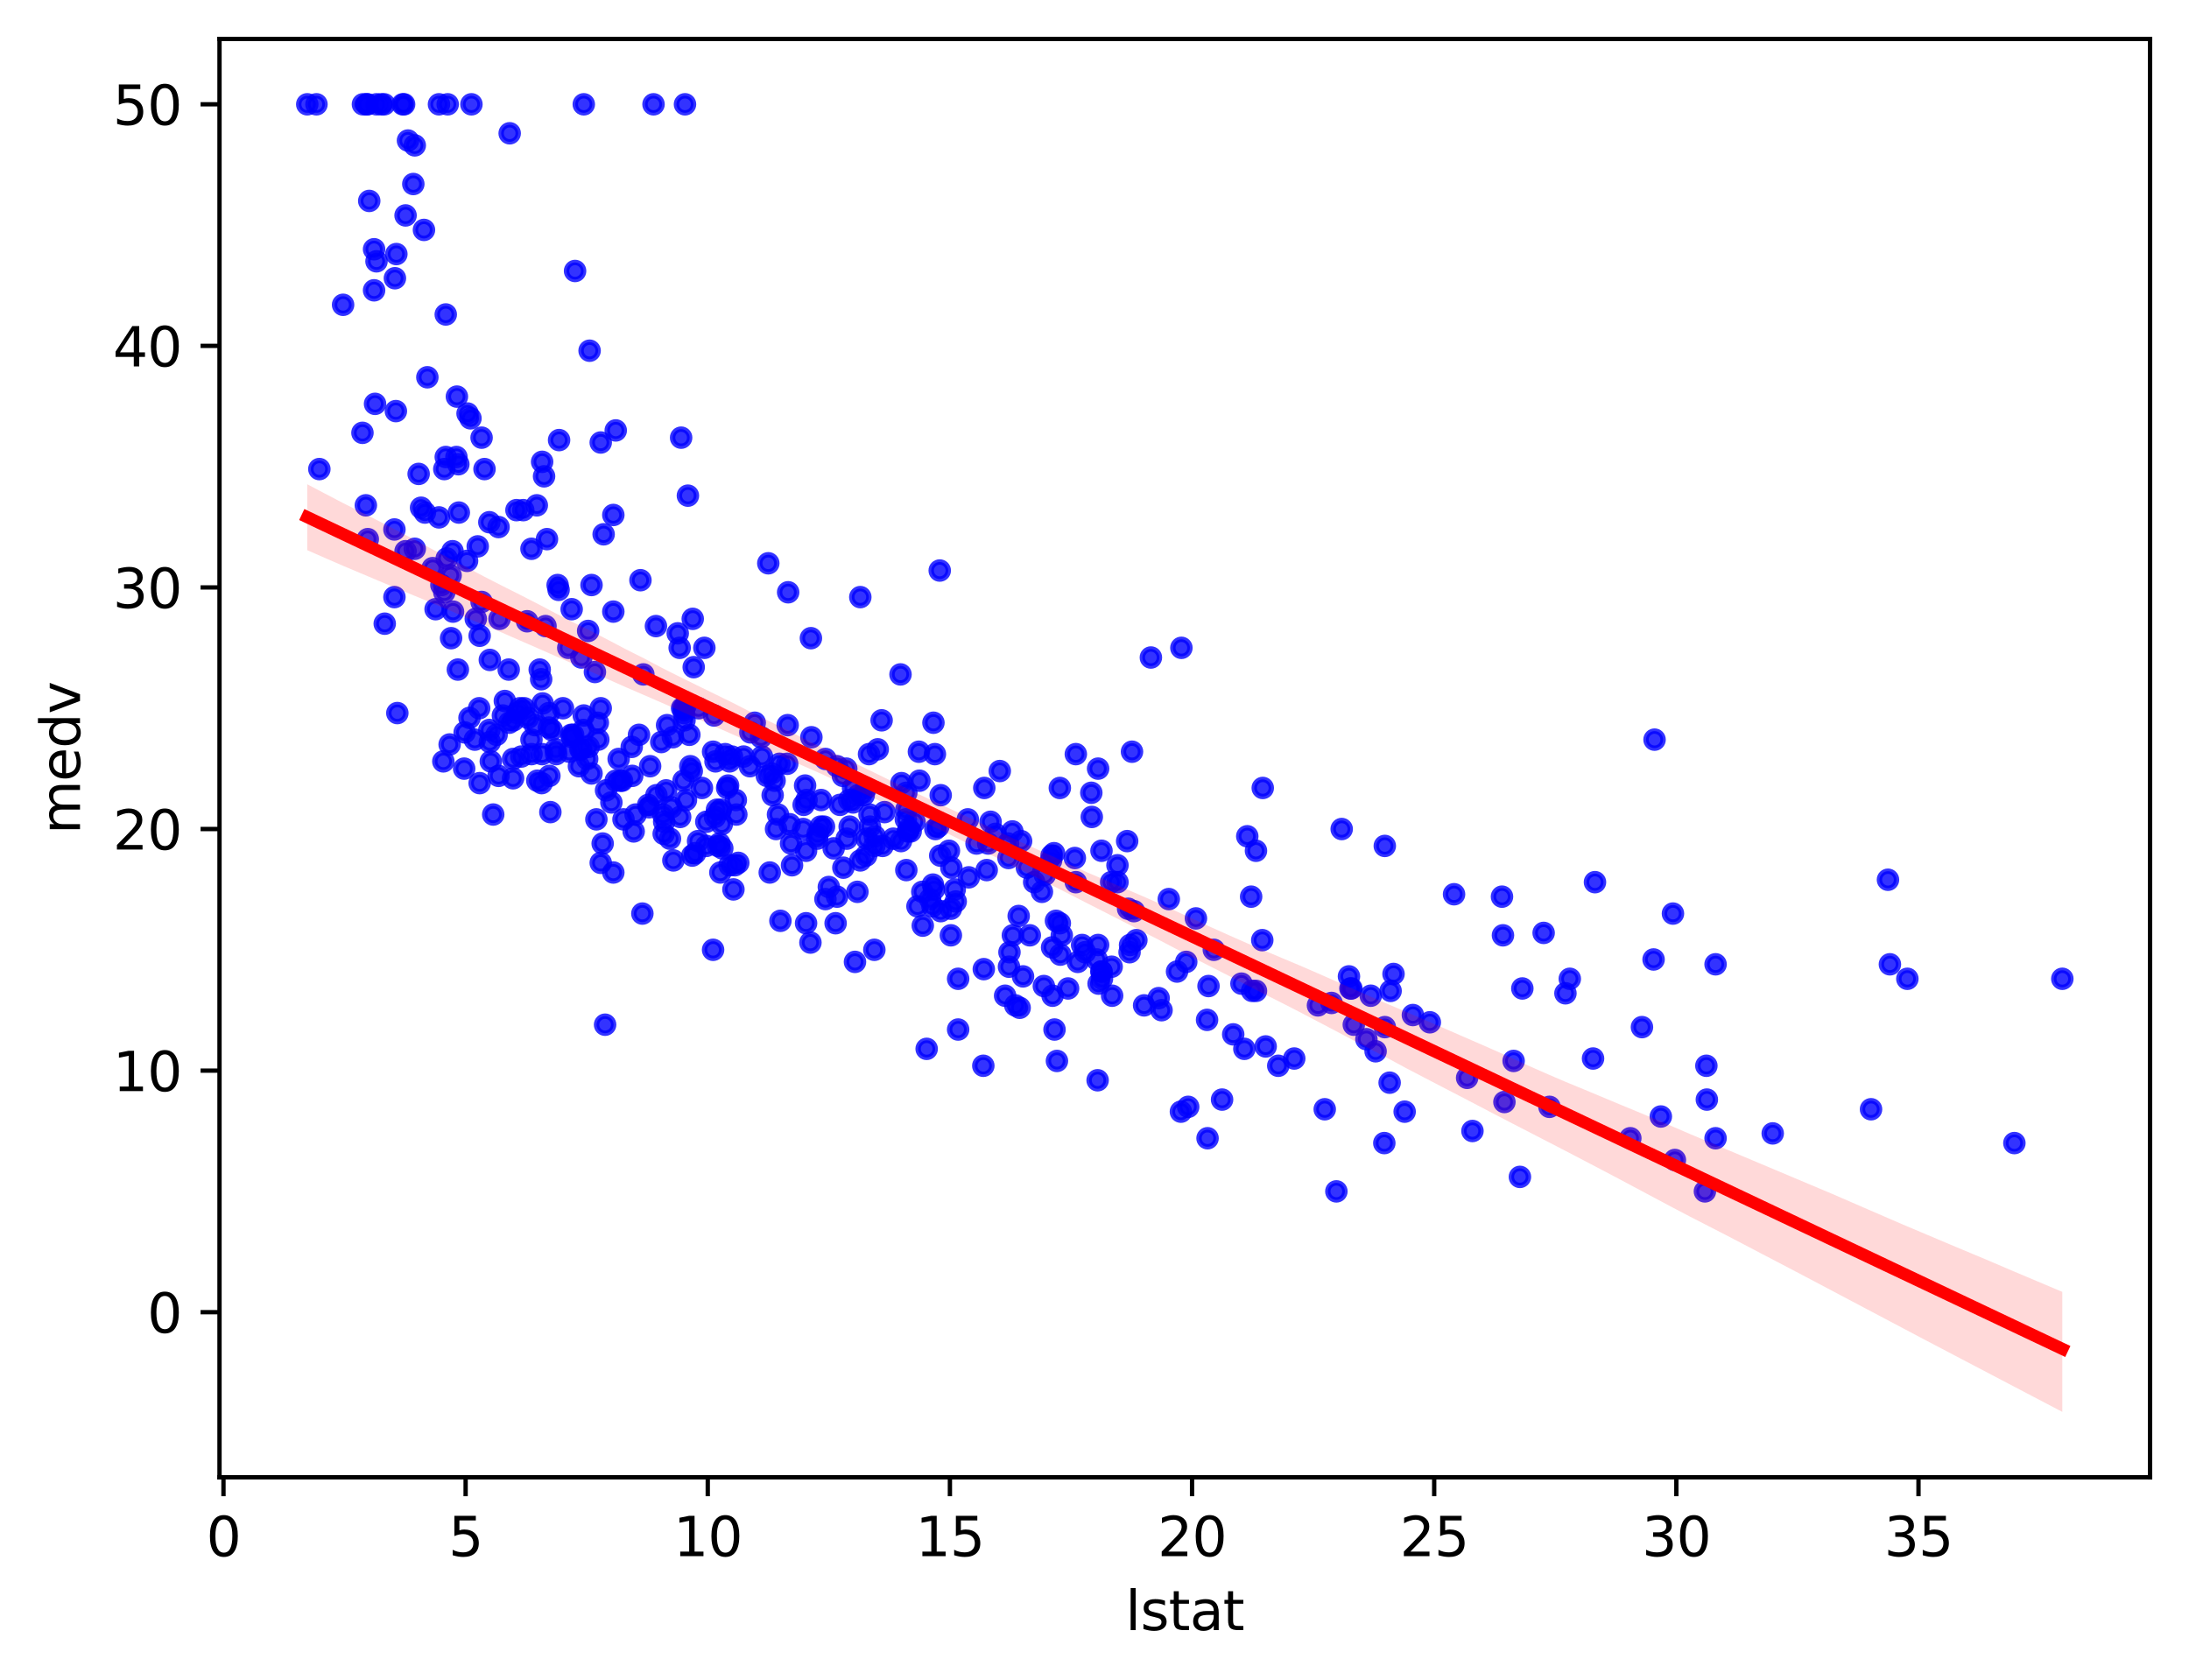 <?xml version="1.0" encoding="utf-8" standalone="no"?>
<!DOCTYPE svg PUBLIC "-//W3C//DTD SVG 1.1//EN"
  "http://www.w3.org/Graphics/SVG/1.1/DTD/svg11.dtd">
<svg xmlns:xlink="http://www.w3.org/1999/xlink" width="404.923pt" height="310.868pt" viewBox="0 0 404.923 310.868" xmlns="http://www.w3.org/2000/svg" version="1.1">
 <defs>
  <style type="text/css">*{stroke-linejoin: round; stroke-linecap: butt}</style>
 </defs>
 <g id="figure_1">
  <g id="patch_1">
   <path d="M 0 310.868 
L 404.923 310.868 
L 404.923 0 
L 0 0 
z
" style="fill: #ffffff"/>
  </g>
  <g id="axes_1">
   <g id="patch_2">
    <path d="M 40.603 273.312 
L 397.723 273.312 
L 397.723 7.2 
L 40.603 7.2 
z
" style="fill: #ffffff"/>
   </g>
   <g id="PathCollection_1">
    <defs>
     <path id="mc164d6bf9d" d="M 0 1.581 
C 0.419 1.581 0.822 1.415 1.118 1.118 
C 1.415 0.822 1.581 0.419 1.581 0 
C 1.581 -0.419 1.415 -0.822 1.118 -1.118 
C 0.822 -1.415 0.419 -1.581 0 -1.581 
C -0.419 -1.581 -0.822 -1.415 -1.118 -1.118 
C -1.415 -0.822 -1.581 -0.419 -1.581 0 
C -1.581 0.419 -1.415 0.822 -1.118 1.118 
C -0.822 1.415 -0.419 1.581 0 1.581 
z
" style="stroke: #0000ff; stroke-opacity: 0.8"/>
    </defs>
    <g clip-path="url(#p64b363d8ab)">
     <use xlink:href="#mc164d6bf9d" x="85.951" y="135.501" style="fill: #0000ff; fill-opacity: 0.8; stroke: #0000ff; stroke-opacity: 0.8"/>
     <use xlink:href="#mc164d6bf9d" x="123.218" y="146.227" style="fill: #0000ff; fill-opacity: 0.8; stroke: #0000ff; stroke-opacity: 0.8"/>
     <use xlink:href="#mc164d6bf9d" x="77.44" y="87.678" style="fill: #0000ff; fill-opacity: 0.8; stroke: #0000ff; stroke-opacity: 0.8"/>
     <use xlink:href="#mc164d6bf9d" x="67.676" y="93.488" style="fill: #0000ff; fill-opacity: 0.8; stroke: #0000ff; stroke-opacity: 0.8"/>
     <use xlink:href="#mc164d6bf9d" x="89.086" y="80.974" style="fill: #0000ff; fill-opacity: 0.8; stroke: #0000ff; stroke-opacity: 0.8"/>
     <use xlink:href="#mc164d6bf9d" x="88.011" y="114.495" style="fill: #0000ff; fill-opacity: 0.8; stroke: #0000ff; stroke-opacity: 0.8"/>
     <use xlink:href="#mc164d6bf9d" x="152.691" y="140.417" style="fill: #0000ff; fill-opacity: 0.8; stroke: #0000ff; stroke-opacity: 0.8"/>
     <use xlink:href="#mc164d6bf9d" x="212.892" y="121.646" style="fill: #0000ff; fill-opacity: 0.8; stroke: #0000ff; stroke-opacity: 0.8"/>
     <use xlink:href="#mc164d6bf9d" x="309.464" y="169.022" style="fill: #0000ff; fill-opacity: 0.8; stroke: #0000ff; stroke-opacity: 0.8"/>
     <use xlink:href="#mc164d6bf9d" x="194.527" y="158.295" style="fill: #0000ff; fill-opacity: 0.8; stroke: #0000ff; stroke-opacity: 0.8"/>
     <use xlink:href="#mc164d6bf9d" x="224.538" y="175.726" style="fill: #0000ff; fill-opacity: 0.8; stroke: #0000ff; stroke-opacity: 0.8"/>
     <use xlink:href="#mc164d6bf9d" x="160.216" y="158.295" style="fill: #0000ff; fill-opacity: 0.8; stroke: #0000ff; stroke-opacity: 0.8"/>
     <use xlink:href="#mc164d6bf9d" x="182.075" y="145.781" style="fill: #0000ff; fill-opacity: 0.8; stroke: #0000ff; stroke-opacity: 0.8"/>
     <use xlink:href="#mc164d6bf9d" x="115.335" y="151.591" style="fill: #0000ff; fill-opacity: 0.8; stroke: #0000ff; stroke-opacity: 0.8"/>
     <use xlink:href="#mc164d6bf9d" x="133.252" y="161.423" style="fill: #0000ff; fill-opacity: 0.8; stroke: #0000ff; stroke-opacity: 0.8"/>
     <use xlink:href="#mc164d6bf9d" x="117.216" y="153.825" style="fill: #0000ff; fill-opacity: 0.8; stroke: #0000ff; stroke-opacity: 0.8"/>
     <use xlink:href="#mc164d6bf9d" x="100.284" y="139.523" style="fill: #0000ff; fill-opacity: 0.8; stroke: #0000ff; stroke-opacity: 0.8"/>
     <use xlink:href="#mc164d6bf9d" x="172.758" y="164.552" style="fill: #0000ff; fill-opacity: 0.8; stroke: #0000ff; stroke-opacity: 0.8"/>
     <use xlink:href="#mc164d6bf9d" x="146.062" y="152.485" style="fill: #0000ff; fill-opacity: 0.8; stroke: #0000ff; stroke-opacity: 0.8"/>
     <use xlink:href="#mc164d6bf9d" x="142.389" y="161.423" style="fill: #0000ff; fill-opacity: 0.8; stroke: #0000ff; stroke-opacity: 0.8"/>
     <use xlink:href="#mc164d6bf9d" x="229.645" y="181.983" style="fill: #0000ff; fill-opacity: 0.8; stroke: #0000ff; stroke-opacity: 0.8"/>
     <use xlink:href="#mc164d6bf9d" x="165.233" y="155.166" style="fill: #0000ff; fill-opacity: 0.8; stroke: #0000ff; stroke-opacity: 0.8"/>
     <use xlink:href="#mc164d6bf9d" x="209.04" y="174.832" style="fill: #0000ff; fill-opacity: 0.8; stroke: #0000ff; stroke-opacity: 0.8"/>
     <use xlink:href="#mc164d6bf9d" x="219.432" y="177.96" style="fill: #0000ff; fill-opacity: 0.8; stroke: #0000ff; stroke-opacity: 0.8"/>
     <use xlink:href="#mc164d6bf9d" x="187.361" y="173.044" style="fill: #0000ff; fill-opacity: 0.8; stroke: #0000ff; stroke-opacity: 0.8"/>
     <use xlink:href="#mc164d6bf9d" x="189.242" y="180.642" style="fill: #0000ff; fill-opacity: 0.8; stroke: #0000ff; stroke-opacity: 0.8"/>
     <use xlink:href="#mc164d6bf9d" x="174.012" y="168.575" style="fill: #0000ff; fill-opacity: 0.8; stroke: #0000ff; stroke-opacity: 0.8"/>
     <use xlink:href="#mc164d6bf9d" x="196.14" y="176.62" style="fill: #0000ff; fill-opacity: 0.8; stroke: #0000ff; stroke-opacity: 0.8"/>
     <use xlink:href="#mc164d6bf9d" x="156.006" y="160.53" style="fill: #0000ff; fill-opacity: 0.8; stroke: #0000ff; stroke-opacity: 0.8"/>
     <use xlink:href="#mc164d6bf9d" x="148.66" y="148.909" style="fill: #0000ff; fill-opacity: 0.8; stroke: #0000ff; stroke-opacity: 0.8"/>
     <use xlink:href="#mc164d6bf9d" x="243.799" y="186.005" style="fill: #0000ff; fill-opacity: 0.8; stroke: #0000ff; stroke-opacity: 0.8"/>
     <use xlink:href="#mc164d6bf9d" x="158.156" y="177.96" style="fill: #0000ff; fill-opacity: 0.8; stroke: #0000ff; stroke-opacity: 0.8"/>
     <use xlink:href="#mc164d6bf9d" x="289.577" y="183.771" style="fill: #0000ff; fill-opacity: 0.8; stroke: #0000ff; stroke-opacity: 0.8"/>
     <use xlink:href="#mc164d6bf9d" x="205.725" y="184.218" style="fill: #0000ff; fill-opacity: 0.8; stroke: #0000ff; stroke-opacity: 0.8"/>
     <use xlink:href="#mc164d6bf9d" x="223.553" y="182.43" style="fill: #0000ff; fill-opacity: 0.8; stroke: #0000ff; stroke-opacity: 0.8"/>
     <use xlink:href="#mc164d6bf9d" x="128.056" y="158.295" style="fill: #0000ff; fill-opacity: 0.8; stroke: #0000ff; stroke-opacity: 0.8"/>
     <use xlink:href="#mc164d6bf9d" x="143.554" y="153.379" style="fill: #0000ff; fill-opacity: 0.8; stroke: #0000ff; stroke-opacity: 0.8"/>
     <use xlink:href="#mc164d6bf9d" x="119.903" y="148.909" style="fill: #0000ff; fill-opacity: 0.8; stroke: #0000ff; stroke-opacity: 0.8"/>
     <use xlink:href="#mc164d6bf9d" x="132.087" y="132.372" style="fill: #0000ff; fill-opacity: 0.8; stroke: #0000ff; stroke-opacity: 0.8"/>
     <use xlink:href="#mc164d6bf9d" x="80.038" y="105.109" style="fill: #0000ff; fill-opacity: 0.8; stroke: #0000ff; stroke-opacity: 0.8"/>
     <use xlink:href="#mc164d6bf9d" x="59.075" y="86.784" style="fill: #0000ff; fill-opacity: 0.8; stroke: #0000ff; stroke-opacity: 0.8"/>
     <use xlink:href="#mc164d6bf9d" x="84.697" y="123.88" style="fill: #0000ff; fill-opacity: 0.8; stroke: #0000ff; stroke-opacity: 0.8"/>
     <use xlink:href="#mc164d6bf9d" x="93.386" y="129.691" style="fill: #0000ff; fill-opacity: 0.8; stroke: #0000ff; stroke-opacity: 0.8"/>
     <use xlink:href="#mc164d6bf9d" x="107.989" y="132.372" style="fill: #0000ff; fill-opacity: 0.8; stroke: #0000ff; stroke-opacity: 0.8"/>
     <use xlink:href="#mc164d6bf9d" x="126.891" y="148.015" style="fill: #0000ff; fill-opacity: 0.8; stroke: #0000ff; stroke-opacity: 0.8"/>
     <use xlink:href="#mc164d6bf9d" x="132.804" y="156.507" style="fill: #0000ff; fill-opacity: 0.8; stroke: #0000ff; stroke-opacity: 0.8"/>
     <use xlink:href="#mc164d6bf9d" x="168.1" y="153.379" style="fill: #0000ff; fill-opacity: 0.8; stroke: #0000ff; stroke-opacity: 0.8"/>
     <use xlink:href="#mc164d6bf9d" x="209.757" y="168.575" style="fill: #0000ff; fill-opacity: 0.8; stroke: #0000ff; stroke-opacity: 0.8"/>
     <use xlink:href="#mc164d6bf9d" x="317.348" y="178.407" style="fill: #0000ff; fill-opacity: 0.8; stroke: #0000ff; stroke-opacity: 0.8"/>
     <use xlink:href="#mc164d6bf9d" x="186.465" y="156.06" style="fill: #0000ff; fill-opacity: 0.8; stroke: #0000ff; stroke-opacity: 0.8"/>
     <use xlink:href="#mc164d6bf9d" x="161.829" y="154.719" style="fill: #0000ff; fill-opacity: 0.8; stroke: #0000ff; stroke-opacity: 0.8"/>
     <use xlink:href="#mc164d6bf9d" x="125.816" y="151.144" style="fill: #0000ff; fill-opacity: 0.8; stroke: #0000ff; stroke-opacity: 0.8"/>
     <use xlink:href="#mc164d6bf9d" x="88.638" y="131.031" style="fill: #0000ff; fill-opacity: 0.8; stroke: #0000ff; stroke-opacity: 0.8"/>
     <use xlink:href="#mc164d6bf9d" x="116.858" y="138.183" style="fill: #0000ff; fill-opacity: 0.8; stroke: #0000ff; stroke-opacity: 0.8"/>
     <use xlink:href="#mc164d6bf9d" x="173.923" y="158.295" style="fill: #0000ff; fill-opacity: 0.8; stroke: #0000ff; stroke-opacity: 0.8"/>
     <use xlink:href="#mc164d6bf9d" x="84.428" y="84.55" style="fill: #0000ff; fill-opacity: 0.8; stroke: #0000ff; stroke-opacity: 0.8"/>
     <use xlink:href="#mc164d6bf9d" x="93.028" y="132.372" style="fill: #0000ff; fill-opacity: 0.8; stroke: #0000ff; stroke-opacity: 0.8"/>
     <use xlink:href="#mc164d6bf9d" x="76.724" y="101.533" style="fill: #0000ff; fill-opacity: 0.8; stroke: #0000ff; stroke-opacity: 0.8"/>
     <use xlink:href="#mc164d6bf9d" x="102.793" y="138.629" style="fill: #0000ff; fill-opacity: 0.8; stroke: #0000ff; stroke-opacity: 0.8"/>
     <use xlink:href="#mc164d6bf9d" x="123.935" y="155.166" style="fill: #0000ff; fill-opacity: 0.8; stroke: #0000ff; stroke-opacity: 0.8"/>
     <use xlink:href="#mc164d6bf9d" x="159.141" y="159.189" style="fill: #0000ff; fill-opacity: 0.8; stroke: #0000ff; stroke-opacity: 0.8"/>
     <use xlink:href="#mc164d6bf9d" x="170.698" y="171.256" style="fill: #0000ff; fill-opacity: 0.8; stroke: #0000ff; stroke-opacity: 0.8"/>
     <use xlink:href="#mc164d6bf9d" x="101.628" y="143.546" style="fill: #0000ff; fill-opacity: 0.8; stroke: #0000ff; stroke-opacity: 0.8"/>
     <use xlink:href="#mc164d6bf9d" x="126.443" y="131.031" style="fill: #0000ff; fill-opacity: 0.8; stroke: #0000ff; stroke-opacity: 0.8"/>
     <use xlink:href="#mc164d6bf9d" x="113.453" y="95.276" style="fill: #0000ff; fill-opacity: 0.8; stroke: #0000ff; stroke-opacity: 0.8"/>
     <use xlink:href="#mc164d6bf9d" x="83.174" y="137.736" style="fill: #0000ff; fill-opacity: 0.8; stroke: #0000ff; stroke-opacity: 0.8"/>
     <use xlink:href="#mc164d6bf9d" x="133.072" y="156.06" style="fill: #0000ff; fill-opacity: 0.8; stroke: #0000ff; stroke-opacity: 0.8"/>
     <use xlink:href="#mc164d6bf9d" x="113.901" y="144.44" style="fill: #0000ff; fill-opacity: 0.8; stroke: #0000ff; stroke-opacity: 0.8"/>
     <use xlink:href="#mc164d6bf9d" x="158.604" y="164.999" style="fill: #0000ff; fill-opacity: 0.8; stroke: #0000ff; stroke-opacity: 0.8"/>
     <use xlink:href="#mc164d6bf9d" x="120.083" y="149.356" style="fill: #0000ff; fill-opacity: 0.8; stroke: #0000ff; stroke-opacity: 0.8"/>
     <use xlink:href="#mc164d6bf9d" x="101.539" y="134.607" style="fill: #0000ff; fill-opacity: 0.8; stroke: #0000ff; stroke-opacity: 0.8"/>
     <use xlink:href="#mc164d6bf9d" x="129.847" y="145.781" style="fill: #0000ff; fill-opacity: 0.8; stroke: #0000ff; stroke-opacity: 0.8"/>
     <use xlink:href="#mc164d6bf9d" x="90.788" y="140.864" style="fill: #0000ff; fill-opacity: 0.8; stroke: #0000ff; stroke-opacity: 0.8"/>
     <use xlink:href="#mc164d6bf9d" x="108.884" y="138.183" style="fill: #0000ff; fill-opacity: 0.8; stroke: #0000ff; stroke-opacity: 0.8"/>
     <use xlink:href="#mc164d6bf9d" x="102.076" y="135.054" style="fill: #0000ff; fill-opacity: 0.8; stroke: #0000ff; stroke-opacity: 0.8"/>
     <use xlink:href="#mc164d6bf9d" x="121.426" y="147.121" style="fill: #0000ff; fill-opacity: 0.8; stroke: #0000ff; stroke-opacity: 0.8"/>
     <use xlink:href="#mc164d6bf9d" x="148.57" y="153.379" style="fill: #0000ff; fill-opacity: 0.8; stroke: #0000ff; stroke-opacity: 0.8"/>
     <use xlink:href="#mc164d6bf9d" x="133.341" y="149.803" style="fill: #0000ff; fill-opacity: 0.8; stroke: #0000ff; stroke-opacity: 0.8"/>
     <use xlink:href="#mc164d6bf9d" x="151.885" y="148.015" style="fill: #0000ff; fill-opacity: 0.8; stroke: #0000ff; stroke-opacity: 0.8"/>
     <use xlink:href="#mc164d6bf9d" x="122.86" y="152.038" style="fill: #0000ff; fill-opacity: 0.8; stroke: #0000ff; stroke-opacity: 0.8"/>
     <use xlink:href="#mc164d6bf9d" x="88.728" y="117.623" style="fill: #0000ff; fill-opacity: 0.8; stroke: #0000ff; stroke-opacity: 0.8"/>
     <use xlink:href="#mc164d6bf9d" x="106.018" y="135.948" style="fill: #0000ff; fill-opacity: 0.8; stroke: #0000ff; stroke-opacity: 0.8"/>
     <use xlink:href="#mc164d6bf9d" x="101.539" y="131.925" style="fill: #0000ff; fill-opacity: 0.8; stroke: #0000ff; stroke-opacity: 0.8"/>
     <use xlink:href="#mc164d6bf9d" x="108.616" y="140.417" style="fill: #0000ff; fill-opacity: 0.8; stroke: #0000ff; stroke-opacity: 0.8"/>
     <use xlink:href="#mc164d6bf9d" x="127.518" y="135.948" style="fill: #0000ff; fill-opacity: 0.8; stroke: #0000ff; stroke-opacity: 0.8"/>
     <use xlink:href="#mc164d6bf9d" x="99.836" y="123.88" style="fill: #0000ff; fill-opacity: 0.8; stroke: #0000ff; stroke-opacity: 0.8"/>
     <use xlink:href="#mc164d6bf9d" x="156.543" y="142.205" style="fill: #0000ff; fill-opacity: 0.8; stroke: #0000ff; stroke-opacity: 0.8"/>
     <use xlink:href="#mc164d6bf9d" x="116.947" y="143.546" style="fill: #0000ff; fill-opacity: 0.8; stroke: #0000ff; stroke-opacity: 0.8"/>
     <use xlink:href="#mc164d6bf9d" x="90.609" y="137.289" style="fill: #0000ff; fill-opacity: 0.8; stroke: #0000ff; stroke-opacity: 0.8"/>
     <use xlink:href="#mc164d6bf9d" x="92.401" y="114.495" style="fill: #0000ff; fill-opacity: 0.8; stroke: #0000ff; stroke-opacity: 0.8"/>
     <use xlink:href="#mc164d6bf9d" x="120.262" y="141.758" style="fill: #0000ff; fill-opacity: 0.8; stroke: #0000ff; stroke-opacity: 0.8"/>
     <use xlink:href="#mc164d6bf9d" x="114.797" y="144.44" style="fill: #0000ff; fill-opacity: 0.8; stroke: #0000ff; stroke-opacity: 0.8"/>
     <use xlink:href="#mc164d6bf9d" x="114.439" y="140.417" style="fill: #0000ff; fill-opacity: 0.8; stroke: #0000ff; stroke-opacity: 0.8"/>
     <use xlink:href="#mc164d6bf9d" x="96.97" y="131.031" style="fill: #0000ff; fill-opacity: 0.8; stroke: #0000ff; stroke-opacity: 0.8"/>
     <use xlink:href="#mc164d6bf9d" x="136.208" y="150.697" style="fill: #0000ff; fill-opacity: 0.8; stroke: #0000ff; stroke-opacity: 0.8"/>
     <use xlink:href="#mc164d6bf9d" x="100.911" y="115.835" style="fill: #0000ff; fill-opacity: 0.8; stroke: #0000ff; stroke-opacity: 0.8"/>
     <use xlink:href="#mc164d6bf9d" x="142.927" y="147.121" style="fill: #0000ff; fill-opacity: 0.8; stroke: #0000ff; stroke-opacity: 0.8"/>
     <use xlink:href="#mc164d6bf9d" x="79.053" y="69.8" style="fill: #0000ff; fill-opacity: 0.8; stroke: #0000ff; stroke-opacity: 0.8"/>
     <use xlink:href="#mc164d6bf9d" x="73.319" y="47.006" style="fill: #0000ff; fill-opacity: 0.8; stroke: #0000ff; stroke-opacity: 0.8"/>
     <use xlink:href="#mc164d6bf9d" x="96.791" y="94.382" style="fill: #0000ff; fill-opacity: 0.8; stroke: #0000ff; stroke-opacity: 0.8"/>
     <use xlink:href="#mc164d6bf9d" x="125.726" y="119.858" style="fill: #0000ff; fill-opacity: 0.8; stroke: #0000ff; stroke-opacity: 0.8"/>
     <use xlink:href="#mc164d6bf9d" x="110.049" y="124.327" style="fill: #0000ff; fill-opacity: 0.8; stroke: #0000ff; stroke-opacity: 0.8"/>
     <use xlink:href="#mc164d6bf9d" x="136.566" y="159.636" style="fill: #0000ff; fill-opacity: 0.8; stroke: #0000ff; stroke-opacity: 0.8"/>
     <use xlink:href="#mc164d6bf9d" x="161.739" y="156.507" style="fill: #0000ff; fill-opacity: 0.8; stroke: #0000ff; stroke-opacity: 0.8"/>
     <use xlink:href="#mc164d6bf9d" x="151.796" y="152.932" style="fill: #0000ff; fill-opacity: 0.8; stroke: #0000ff; stroke-opacity: 0.8"/>
     <use xlink:href="#mc164d6bf9d" x="188.884" y="155.613" style="fill: #0000ff; fill-opacity: 0.8; stroke: #0000ff; stroke-opacity: 0.8"/>
     <use xlink:href="#mc164d6bf9d" x="208.503" y="155.613" style="fill: #0000ff; fill-opacity: 0.8; stroke: #0000ff; stroke-opacity: 0.8"/>
     <use xlink:href="#mc164d6bf9d" x="167.562" y="151.591" style="fill: #0000ff; fill-opacity: 0.8; stroke: #0000ff; stroke-opacity: 0.8"/>
     <use xlink:href="#mc164d6bf9d" x="151.258" y="154.272" style="fill: #0000ff; fill-opacity: 0.8; stroke: #0000ff; stroke-opacity: 0.8"/>
     <use xlink:href="#mc164d6bf9d" x="180.642" y="156.06" style="fill: #0000ff; fill-opacity: 0.8; stroke: #0000ff; stroke-opacity: 0.8"/>
     <use xlink:href="#mc164d6bf9d" x="157.798" y="145.781" style="fill: #0000ff; fill-opacity: 0.8; stroke: #0000ff; stroke-opacity: 0.8"/>
     <use xlink:href="#mc164d6bf9d" x="132.356" y="140.864" style="fill: #0000ff; fill-opacity: 0.8; stroke: #0000ff; stroke-opacity: 0.8"/>
     <use xlink:href="#mc164d6bf9d" x="186.554" y="158.742" style="fill: #0000ff; fill-opacity: 0.8; stroke: #0000ff; stroke-opacity: 0.8"/>
     <use xlink:href="#mc164d6bf9d" x="194.438" y="159.189" style="fill: #0000ff; fill-opacity: 0.8; stroke: #0000ff; stroke-opacity: 0.8"/>
     <use xlink:href="#mc164d6bf9d" x="134.954" y="160.083" style="fill: #0000ff; fill-opacity: 0.8; stroke: #0000ff; stroke-opacity: 0.8"/>
     <use xlink:href="#mc164d6bf9d" x="182.523" y="160.977" style="fill: #0000ff; fill-opacity: 0.8; stroke: #0000ff; stroke-opacity: 0.8"/>
     <use xlink:href="#mc164d6bf9d" x="149.198" y="148.015" style="fill: #0000ff; fill-opacity: 0.8; stroke: #0000ff; stroke-opacity: 0.8"/>
     <use xlink:href="#mc164d6bf9d" x="133.61" y="156.954" style="fill: #0000ff; fill-opacity: 0.8; stroke: #0000ff; stroke-opacity: 0.8"/>
     <use xlink:href="#mc164d6bf9d" x="179.029" y="151.591" style="fill: #0000ff; fill-opacity: 0.8; stroke: #0000ff; stroke-opacity: 0.8"/>
     <use xlink:href="#mc164d6bf9d" x="163.262" y="156.507" style="fill: #0000ff; fill-opacity: 0.8; stroke: #0000ff; stroke-opacity: 0.8"/>
     <use xlink:href="#mc164d6bf9d" x="170.071" y="144.44" style="fill: #0000ff; fill-opacity: 0.8; stroke: #0000ff; stroke-opacity: 0.8"/>
     <use xlink:href="#mc164d6bf9d" x="169.175" y="152.038" style="fill: #0000ff; fill-opacity: 0.8; stroke: #0000ff; stroke-opacity: 0.8"/>
     <use xlink:href="#mc164d6bf9d" x="201.963" y="151.144" style="fill: #0000ff; fill-opacity: 0.8; stroke: #0000ff; stroke-opacity: 0.8"/>
     <use xlink:href="#mc164d6bf9d" x="268.972" y="165.446" style="fill: #0000ff; fill-opacity: 0.8; stroke: #0000ff; stroke-opacity: 0.8"/>
     <use xlink:href="#mc164d6bf9d" x="198.827" y="158.742" style="fill: #0000ff; fill-opacity: 0.8; stroke: #0000ff; stroke-opacity: 0.8"/>
     <use xlink:href="#mc164d6bf9d" x="174.012" y="147.121" style="fill: #0000ff; fill-opacity: 0.8; stroke: #0000ff; stroke-opacity: 0.8"/>
     <use xlink:href="#mc164d6bf9d" x="285.545" y="172.597" style="fill: #0000ff; fill-opacity: 0.8; stroke: #0000ff; stroke-opacity: 0.8"/>
     <use xlink:href="#mc164d6bf9d" x="195.334" y="170.362" style="fill: #0000ff; fill-opacity: 0.8; stroke: #0000ff; stroke-opacity: 0.8"/>
     <use xlink:href="#mc164d6bf9d" x="179.208" y="162.317" style="fill: #0000ff; fill-opacity: 0.8; stroke: #0000ff; stroke-opacity: 0.8"/>
     <use xlink:href="#mc164d6bf9d" x="205.636" y="178.854" style="fill: #0000ff; fill-opacity: 0.8; stroke: #0000ff; stroke-opacity: 0.8"/>
     <use xlink:href="#mc164d6bf9d" x="154.214" y="156.954" style="fill: #0000ff; fill-opacity: 0.8; stroke: #0000ff; stroke-opacity: 0.8"/>
     <use xlink:href="#mc164d6bf9d" x="151.168" y="155.166" style="fill: #0000ff; fill-opacity: 0.8; stroke: #0000ff; stroke-opacity: 0.8"/>
     <use xlink:href="#mc164d6bf9d" x="140.956" y="139.97" style="fill: #0000ff; fill-opacity: 0.8; stroke: #0000ff; stroke-opacity: 0.8"/>
     <use xlink:href="#mc164d6bf9d" x="175.983" y="160.53" style="fill: #0000ff; fill-opacity: 0.8; stroke: #0000ff; stroke-opacity: 0.8"/>
     <use xlink:href="#mc164d6bf9d" x="196.409" y="173.044" style="fill: #0000ff; fill-opacity: 0.8; stroke: #0000ff; stroke-opacity: 0.8"/>
     <use xlink:href="#mc164d6bf9d" x="193.273" y="161.87" style="fill: #0000ff; fill-opacity: 0.8; stroke: #0000ff; stroke-opacity: 0.8"/>
     <use xlink:href="#mc164d6bf9d" x="192.736" y="164.999" style="fill: #0000ff; fill-opacity: 0.8; stroke: #0000ff; stroke-opacity: 0.8"/>
     <use xlink:href="#mc164d6bf9d" x="172.042" y="166.34" style="fill: #0000ff; fill-opacity: 0.8; stroke: #0000ff; stroke-opacity: 0.8"/>
     <use xlink:href="#mc164d6bf9d" x="232.332" y="183.324" style="fill: #0000ff; fill-opacity: 0.8; stroke: #0000ff; stroke-opacity: 0.8"/>
     <use xlink:href="#mc164d6bf9d" x="206.711" y="163.211" style="fill: #0000ff; fill-opacity: 0.8; stroke: #0000ff; stroke-opacity: 0.8"/>
     <use xlink:href="#mc164d6bf9d" x="257.774" y="180.195" style="fill: #0000ff; fill-opacity: 0.8; stroke: #0000ff; stroke-opacity: 0.8"/>
     <use xlink:href="#mc164d6bf9d" x="349.598" y="178.407" style="fill: #0000ff; fill-opacity: 0.8; stroke: #0000ff; stroke-opacity: 0.8"/>
     <use xlink:href="#mc164d6bf9d" x="281.604" y="182.877" style="fill: #0000ff; fill-opacity: 0.8; stroke: #0000ff; stroke-opacity: 0.8"/>
     <use xlink:href="#mc164d6bf9d" x="278.02" y="173.044" style="fill: #0000ff; fill-opacity: 0.8; stroke: #0000ff; stroke-opacity: 0.8"/>
     <use xlink:href="#mc164d6bf9d" x="303.731" y="190.028" style="fill: #0000ff; fill-opacity: 0.8; stroke: #0000ff; stroke-opacity: 0.8"/>
     <use xlink:href="#mc164d6bf9d" x="290.383" y="181.089" style="fill: #0000ff; fill-opacity: 0.8; stroke: #0000ff; stroke-opacity: 0.8"/>
     <use xlink:href="#mc164d6bf9d" x="190.496" y="173.044" style="fill: #0000ff; fill-opacity: 0.8; stroke: #0000ff; stroke-opacity: 0.8"/>
     <use xlink:href="#mc164d6bf9d" x="305.881" y="177.513" style="fill: #0000ff; fill-opacity: 0.8; stroke: #0000ff; stroke-opacity: 0.8"/>
     <use xlink:href="#mc164d6bf9d" x="295.041" y="163.211" style="fill: #0000ff; fill-opacity: 0.8; stroke: #0000ff; stroke-opacity: 0.8"/>
     <use xlink:href="#mc164d6bf9d" x="233.497" y="173.938" style="fill: #0000ff; fill-opacity: 0.8; stroke: #0000ff; stroke-opacity: 0.8"/>
     <use xlink:href="#mc164d6bf9d" x="167.652" y="146.674" style="fill: #0000ff; fill-opacity: 0.8; stroke: #0000ff; stroke-opacity: 0.8"/>
     <use xlink:href="#mc164d6bf9d" x="160.306" y="155.166" style="fill: #0000ff; fill-opacity: 0.8; stroke: #0000ff; stroke-opacity: 0.8"/>
     <use xlink:href="#mc164d6bf9d" x="149.914" y="174.385" style="fill: #0000ff; fill-opacity: 0.8; stroke: #0000ff; stroke-opacity: 0.8"/>
     <use xlink:href="#mc164d6bf9d" x="182.792" y="156.06" style="fill: #0000ff; fill-opacity: 0.8; stroke: #0000ff; stroke-opacity: 0.8"/>
     <use xlink:href="#mc164d6bf9d" x="176.79" y="166.787" style="fill: #0000ff; fill-opacity: 0.8; stroke: #0000ff; stroke-opacity: 0.8"/>
     <use xlink:href="#mc164d6bf9d" x="175.894" y="173.044" style="fill: #0000ff; fill-opacity: 0.8; stroke: #0000ff; stroke-opacity: 0.8"/>
     <use xlink:href="#mc164d6bf9d" x="185.927" y="184.218" style="fill: #0000ff; fill-opacity: 0.8; stroke: #0000ff; stroke-opacity: 0.8"/>
     <use xlink:href="#mc164d6bf9d" x="82.457" y="58.18" style="fill: #0000ff; fill-opacity: 0.8; stroke: #0000ff; stroke-opacity: 0.8"/>
     <use xlink:href="#mc164d6bf9d" x="98.941" y="134.16" style="fill: #0000ff; fill-opacity: 0.8; stroke: #0000ff; stroke-opacity: 0.8"/>
     <use xlink:href="#mc164d6bf9d" x="107.541" y="138.629" style="fill: #0000ff; fill-opacity: 0.8; stroke: #0000ff; stroke-opacity: 0.8"/>
     <use xlink:href="#mc164d6bf9d" x="90.609" y="122.093" style="fill: #0000ff; fill-opacity: 0.8; stroke: #0000ff; stroke-opacity: 0.8"/>
     <use xlink:href="#mc164d6bf9d" x="56.836" y="19.296" style="fill: #0000ff; fill-opacity: 0.8; stroke: #0000ff; stroke-opacity: 0.8"/>
     <use xlink:href="#mc164d6bf9d" x="58.538" y="19.296" style="fill: #0000ff; fill-opacity: 0.8; stroke: #0000ff; stroke-opacity: 0.8"/>
     <use xlink:href="#mc164d6bf9d" x="71.08" y="19.296" style="fill: #0000ff; fill-opacity: 0.8; stroke: #0000ff; stroke-opacity: 0.8"/>
     <use xlink:href="#mc164d6bf9d" x="145.614" y="141.311" style="fill: #0000ff; fill-opacity: 0.8; stroke: #0000ff; stroke-opacity: 0.8"/>
     <use xlink:href="#mc164d6bf9d" x="129.22" y="131.031" style="fill: #0000ff; fill-opacity: 0.8; stroke: #0000ff; stroke-opacity: 0.8"/>
     <use xlink:href="#mc164d6bf9d" x="74.484" y="19.296" style="fill: #0000ff; fill-opacity: 0.8; stroke: #0000ff; stroke-opacity: 0.8"/>
     <use xlink:href="#mc164d6bf9d" x="150.093" y="136.395" style="fill: #0000ff; fill-opacity: 0.8; stroke: #0000ff; stroke-opacity: 0.8"/>
     <use xlink:href="#mc164d6bf9d" x="140.777" y="136.395" style="fill: #0000ff; fill-opacity: 0.8; stroke: #0000ff; stroke-opacity: 0.8"/>
     <use xlink:href="#mc164d6bf9d" x="142.747" y="143.099" style="fill: #0000ff; fill-opacity: 0.8; stroke: #0000ff; stroke-opacity: 0.8"/>
     <use xlink:href="#mc164d6bf9d" x="170.608" y="164.999" style="fill: #0000ff; fill-opacity: 0.8; stroke: #0000ff; stroke-opacity: 0.8"/>
     <use xlink:href="#mc164d6bf9d" x="149.108" y="157.401" style="fill: #0000ff; fill-opacity: 0.8; stroke: #0000ff; stroke-opacity: 0.8"/>
     <use xlink:href="#mc164d6bf9d" x="172.937" y="139.523" style="fill: #0000ff; fill-opacity: 0.8; stroke: #0000ff; stroke-opacity: 0.8"/>
     <use xlink:href="#mc164d6bf9d" x="122.322" y="137.289" style="fill: #0000ff; fill-opacity: 0.8; stroke: #0000ff; stroke-opacity: 0.8"/>
     <use xlink:href="#mc164d6bf9d" x="127.697" y="141.758" style="fill: #0000ff; fill-opacity: 0.8; stroke: #0000ff; stroke-opacity: 0.8"/>
     <use xlink:href="#mc164d6bf9d" x="89.086" y="111.366" style="fill: #0000ff; fill-opacity: 0.8; stroke: #0000ff; stroke-opacity: 0.8"/>
     <use xlink:href="#mc164d6bf9d" x="131.908" y="139.076" style="fill: #0000ff; fill-opacity: 0.8; stroke: #0000ff; stroke-opacity: 0.8"/>
     <use xlink:href="#mc164d6bf9d" x="97.686" y="132.819" style="fill: #0000ff; fill-opacity: 0.8; stroke: #0000ff; stroke-opacity: 0.8"/>
     <use xlink:href="#mc164d6bf9d" x="103.33" y="109.131" style="fill: #0000ff; fill-opacity: 0.8; stroke: #0000ff; stroke-opacity: 0.8"/>
     <use xlink:href="#mc164d6bf9d" x="86.488" y="76.505" style="fill: #0000ff; fill-opacity: 0.8; stroke: #0000ff; stroke-opacity: 0.8"/>
     <use xlink:href="#mc164d6bf9d" x="109.064" y="64.884" style="fill: #0000ff; fill-opacity: 0.8; stroke: #0000ff; stroke-opacity: 0.8"/>
     <use xlink:href="#mc164d6bf9d" x="125.995" y="80.974" style="fill: #0000ff; fill-opacity: 0.8; stroke: #0000ff; stroke-opacity: 0.8"/>
     <use xlink:href="#mc164d6bf9d" x="84.517" y="73.376" style="fill: #0000ff; fill-opacity: 0.8; stroke: #0000ff; stroke-opacity: 0.8"/>
     <use xlink:href="#mc164d6bf9d" x="92.222" y="97.511" style="fill: #0000ff; fill-opacity: 0.8; stroke: #0000ff; stroke-opacity: 0.8"/>
     <use xlink:href="#mc164d6bf9d" x="166.577" y="124.774" style="fill: #0000ff; fill-opacity: 0.8; stroke: #0000ff; stroke-opacity: 0.8"/>
     <use xlink:href="#mc164d6bf9d" x="159.141" y="110.472" style="fill: #0000ff; fill-opacity: 0.8; stroke: #0000ff; stroke-opacity: 0.8"/>
     <use xlink:href="#mc164d6bf9d" x="81.203" y="19.296" style="fill: #0000ff; fill-opacity: 0.8; stroke: #0000ff; stroke-opacity: 0.8"/>
     <use xlink:href="#mc164d6bf9d" x="101.18" y="99.746" style="fill: #0000ff; fill-opacity: 0.8; stroke: #0000ff; stroke-opacity: 0.8"/>
     <use xlink:href="#mc164d6bf9d" x="82.188" y="109.578" style="fill: #0000ff; fill-opacity: 0.8; stroke: #0000ff; stroke-opacity: 0.8"/>
     <use xlink:href="#mc164d6bf9d" x="89.624" y="86.784" style="fill: #0000ff; fill-opacity: 0.8; stroke: #0000ff; stroke-opacity: 0.8"/>
     <use xlink:href="#mc164d6bf9d" x="87.026" y="77.398" style="fill: #0000ff; fill-opacity: 0.8; stroke: #0000ff; stroke-opacity: 0.8"/>
     <use xlink:href="#mc164d6bf9d" x="83.353" y="106.45" style="fill: #0000ff; fill-opacity: 0.8; stroke: #0000ff; stroke-opacity: 0.8"/>
     <use xlink:href="#mc164d6bf9d" x="67.048" y="80.08" style="fill: #0000ff; fill-opacity: 0.8; stroke: #0000ff; stroke-opacity: 0.8"/>
     <use xlink:href="#mc164d6bf9d" x="86.399" y="103.768" style="fill: #0000ff; fill-opacity: 0.8; stroke: #0000ff; stroke-opacity: 0.8"/>
     <use xlink:href="#mc164d6bf9d" x="80.576" y="112.707" style="fill: #0000ff; fill-opacity: 0.8; stroke: #0000ff; stroke-opacity: 0.8"/>
     <use xlink:href="#mc164d6bf9d" x="67.944" y="19.296" style="fill: #0000ff; fill-opacity: 0.8; stroke: #0000ff; stroke-opacity: 0.8"/>
     <use xlink:href="#mc164d6bf9d" x="77.888" y="93.935" style="fill: #0000ff; fill-opacity: 0.8; stroke: #0000ff; stroke-opacity: 0.8"/>
     <use xlink:href="#mc164d6bf9d" x="118.47" y="107.344" style="fill: #0000ff; fill-opacity: 0.8; stroke: #0000ff; stroke-opacity: 0.8"/>
     <use xlink:href="#mc164d6bf9d" x="100.643" y="88.125" style="fill: #0000ff; fill-opacity: 0.8; stroke: #0000ff; stroke-opacity: 0.8"/>
     <use xlink:href="#mc164d6bf9d" x="82.188" y="86.784" style="fill: #0000ff; fill-opacity: 0.8; stroke: #0000ff; stroke-opacity: 0.8"/>
     <use xlink:href="#mc164d6bf9d" x="81.203" y="95.723" style="fill: #0000ff; fill-opacity: 0.8; stroke: #0000ff; stroke-opacity: 0.8"/>
     <use xlink:href="#mc164d6bf9d" x="107.899" y="135.054" style="fill: #0000ff; fill-opacity: 0.8; stroke: #0000ff; stroke-opacity: 0.8"/>
     <use xlink:href="#mc164d6bf9d" x="69.199" y="53.711" style="fill: #0000ff; fill-opacity: 0.8; stroke: #0000ff; stroke-opacity: 0.8"/>
     <use xlink:href="#mc164d6bf9d" x="75.469" y="26" style="fill: #0000ff; fill-opacity: 0.8; stroke: #0000ff; stroke-opacity: 0.8"/>
     <use xlink:href="#mc164d6bf9d" x="67.138" y="19.296" style="fill: #0000ff; fill-opacity: 0.8; stroke: #0000ff; stroke-opacity: 0.8"/>
     <use xlink:href="#mc164d6bf9d" x="138.716" y="141.758" style="fill: #0000ff; fill-opacity: 0.8; stroke: #0000ff; stroke-opacity: 0.8"/>
     <use xlink:href="#mc164d6bf9d" x="139.612" y="133.713" style="fill: #0000ff; fill-opacity: 0.8; stroke: #0000ff; stroke-opacity: 0.8"/>
     <use xlink:href="#mc164d6bf9d" x="203.127" y="142.205" style="fill: #0000ff; fill-opacity: 0.8; stroke: #0000ff; stroke-opacity: 0.8"/>
     <use xlink:href="#mc164d6bf9d" x="172.669" y="133.713" style="fill: #0000ff; fill-opacity: 0.8; stroke: #0000ff; stroke-opacity: 0.8"/>
     <use xlink:href="#mc164d6bf9d" x="248.189" y="153.379" style="fill: #0000ff; fill-opacity: 0.8; stroke: #0000ff; stroke-opacity: 0.8"/>
     <use xlink:href="#mc164d6bf9d" x="196.05" y="145.781" style="fill: #0000ff; fill-opacity: 0.8; stroke: #0000ff; stroke-opacity: 0.8"/>
     <use xlink:href="#mc164d6bf9d" x="256.162" y="156.507" style="fill: #0000ff; fill-opacity: 0.8; stroke: #0000ff; stroke-opacity: 0.8"/>
     <use xlink:href="#mc164d6bf9d" x="184.942" y="142.652" style="fill: #0000ff; fill-opacity: 0.8; stroke: #0000ff; stroke-opacity: 0.8"/>
     <use xlink:href="#mc164d6bf9d" x="125.368" y="117.176" style="fill: #0000ff; fill-opacity: 0.8; stroke: #0000ff; stroke-opacity: 0.8"/>
     <use xlink:href="#mc164d6bf9d" x="306.06" y="136.842" style="fill: #0000ff; fill-opacity: 0.8; stroke: #0000ff; stroke-opacity: 0.8"/>
     <use xlink:href="#mc164d6bf9d" x="126.174" y="131.031" style="fill: #0000ff; fill-opacity: 0.8; stroke: #0000ff; stroke-opacity: 0.8"/>
     <use xlink:href="#mc164d6bf9d" x="162.366" y="138.629" style="fill: #0000ff; fill-opacity: 0.8; stroke: #0000ff; stroke-opacity: 0.8"/>
     <use xlink:href="#mc164d6bf9d" x="128.145" y="114.495" style="fill: #0000ff; fill-opacity: 0.8; stroke: #0000ff; stroke-opacity: 0.8"/>
     <use xlink:href="#mc164d6bf9d" x="201.873" y="146.674" style="fill: #0000ff; fill-opacity: 0.8; stroke: #0000ff; stroke-opacity: 0.8"/>
     <use xlink:href="#mc164d6bf9d" x="135.402" y="139.97" style="fill: #0000ff; fill-opacity: 0.8; stroke: #0000ff; stroke-opacity: 0.8"/>
     <use xlink:href="#mc164d6bf9d" x="128.324" y="123.433" style="fill: #0000ff; fill-opacity: 0.8; stroke: #0000ff; stroke-opacity: 0.8"/>
     <use xlink:href="#mc164d6bf9d" x="233.586" y="145.781" style="fill: #0000ff; fill-opacity: 0.8; stroke: #0000ff; stroke-opacity: 0.8"/>
     <use xlink:href="#mc164d6bf9d" x="130.295" y="119.858" style="fill: #0000ff; fill-opacity: 0.8; stroke: #0000ff; stroke-opacity: 0.8"/>
     <use xlink:href="#mc164d6bf9d" x="109.422" y="108.237" style="fill: #0000ff; fill-opacity: 0.8; stroke: #0000ff; stroke-opacity: 0.8"/>
     <use xlink:href="#mc164d6bf9d" x="78.426" y="42.537" style="fill: #0000ff; fill-opacity: 0.8; stroke: #0000ff; stroke-opacity: 0.8"/>
     <use xlink:href="#mc164d6bf9d" x="82.815" y="19.296" style="fill: #0000ff; fill-opacity: 0.8; stroke: #0000ff; stroke-opacity: 0.8"/>
     <use xlink:href="#mc164d6bf9d" x="69.378" y="74.717" style="fill: #0000ff; fill-opacity: 0.8; stroke: #0000ff; stroke-opacity: 0.8"/>
     <use xlink:href="#mc164d6bf9d" x="98.314" y="101.533" style="fill: #0000ff; fill-opacity: 0.8; stroke: #0000ff; stroke-opacity: 0.8"/>
     <use xlink:href="#mc164d6bf9d" x="76.455" y="34.045" style="fill: #0000ff; fill-opacity: 0.8; stroke: #0000ff; stroke-opacity: 0.8"/>
     <use xlink:href="#mc164d6bf9d" x="75.022" y="101.98" style="fill: #0000ff; fill-opacity: 0.8; stroke: #0000ff; stroke-opacity: 0.8"/>
     <use xlink:href="#mc164d6bf9d" x="145.704" y="134.16" style="fill: #0000ff; fill-opacity: 0.8; stroke: #0000ff; stroke-opacity: 0.8"/>
     <use xlink:href="#mc164d6bf9d" x="88.37" y="101.086" style="fill: #0000ff; fill-opacity: 0.8; stroke: #0000ff; stroke-opacity: 0.8"/>
     <use xlink:href="#mc164d6bf9d" x="63.465" y="56.392" style="fill: #0000ff; fill-opacity: 0.8; stroke: #0000ff; stroke-opacity: 0.8"/>
     <use xlink:href="#mc164d6bf9d" x="76.724" y="26.894" style="fill: #0000ff; fill-opacity: 0.8; stroke: #0000ff; stroke-opacity: 0.8"/>
     <use xlink:href="#mc164d6bf9d" x="113.453" y="113.154" style="fill: #0000ff; fill-opacity: 0.8; stroke: #0000ff; stroke-opacity: 0.8"/>
     <use xlink:href="#mc164d6bf9d" x="138.806" y="135.501" style="fill: #0000ff; fill-opacity: 0.8; stroke: #0000ff; stroke-opacity: 0.8"/>
     <use xlink:href="#mc164d6bf9d" x="126.801" y="130.585" style="fill: #0000ff; fill-opacity: 0.8; stroke: #0000ff; stroke-opacity: 0.8"/>
     <use xlink:href="#mc164d6bf9d" x="83.711" y="101.98" style="fill: #0000ff; fill-opacity: 0.8; stroke: #0000ff; stroke-opacity: 0.8"/>
     <use xlink:href="#mc164d6bf9d" x="98.314" y="136.842" style="fill: #0000ff; fill-opacity: 0.8; stroke: #0000ff; stroke-opacity: 0.8"/>
     <use xlink:href="#mc164d6bf9d" x="107.362" y="138.629" style="fill: #0000ff; fill-opacity: 0.8; stroke: #0000ff; stroke-opacity: 0.8"/>
     <use xlink:href="#mc164d6bf9d" x="143.285" y="144.44" style="fill: #0000ff; fill-opacity: 0.8; stroke: #0000ff; stroke-opacity: 0.8"/>
     <use xlink:href="#mc164d6bf9d" x="152.423" y="152.932" style="fill: #0000ff; fill-opacity: 0.8; stroke: #0000ff; stroke-opacity: 0.8"/>
     <use xlink:href="#mc164d6bf9d" x="141.852" y="143.546" style="fill: #0000ff; fill-opacity: 0.8; stroke: #0000ff; stroke-opacity: 0.8"/>
     <use xlink:href="#mc164d6bf9d" x="87.832" y="136.842" style="fill: #0000ff; fill-opacity: 0.8; stroke: #0000ff; stroke-opacity: 0.8"/>
     <use xlink:href="#mc164d6bf9d" x="153.318" y="164.105" style="fill: #0000ff; fill-opacity: 0.8; stroke: #0000ff; stroke-opacity: 0.8"/>
     <use xlink:href="#mc164d6bf9d" x="206.711" y="160.083" style="fill: #0000ff; fill-opacity: 0.8; stroke: #0000ff; stroke-opacity: 0.8"/>
     <use xlink:href="#mc164d6bf9d" x="123.397" y="134.16" style="fill: #0000ff; fill-opacity: 0.8; stroke: #0000ff; stroke-opacity: 0.8"/>
     <use xlink:href="#mc164d6bf9d" x="132.266" y="151.144" style="fill: #0000ff; fill-opacity: 0.8; stroke: #0000ff; stroke-opacity: 0.8"/>
     <use xlink:href="#mc164d6bf9d" x="126.622" y="133.266" style="fill: #0000ff; fill-opacity: 0.8; stroke: #0000ff; stroke-opacity: 0.8"/>
     <use xlink:href="#mc164d6bf9d" x="100.105" y="125.668" style="fill: #0000ff; fill-opacity: 0.8; stroke: #0000ff; stroke-opacity: 0.8"/>
     <use xlink:href="#mc164d6bf9d" x="94.193" y="133.713" style="fill: #0000ff; fill-opacity: 0.8; stroke: #0000ff; stroke-opacity: 0.8"/>
     <use xlink:href="#mc164d6bf9d" x="73.499" y="131.925" style="fill: #0000ff; fill-opacity: 0.8; stroke: #0000ff; stroke-opacity: 0.8"/>
     <use xlink:href="#mc164d6bf9d" x="72.961" y="110.472" style="fill: #0000ff; fill-opacity: 0.8; stroke: #0000ff; stroke-opacity: 0.8"/>
     <use xlink:href="#mc164d6bf9d" x="73.051" y="51.476" style="fill: #0000ff; fill-opacity: 0.8; stroke: #0000ff; stroke-opacity: 0.8"/>
     <use xlink:href="#mc164d6bf9d" x="100.195" y="144.887" style="fill: #0000ff; fill-opacity: 0.8; stroke: #0000ff; stroke-opacity: 0.8"/>
     <use xlink:href="#mc164d6bf9d" x="124.203" y="149.356" style="fill: #0000ff; fill-opacity: 0.8; stroke: #0000ff; stroke-opacity: 0.8"/>
     <use xlink:href="#mc164d6bf9d" x="69.199" y="46.113" style="fill: #0000ff; fill-opacity: 0.8; stroke: #0000ff; stroke-opacity: 0.8"/>
     <use xlink:href="#mc164d6bf9d" x="87.205" y="19.296" style="fill: #0000ff; fill-opacity: 0.8; stroke: #0000ff; stroke-opacity: 0.8"/>
     <use xlink:href="#mc164d6bf9d" x="111.124" y="81.868" style="fill: #0000ff; fill-opacity: 0.8; stroke: #0000ff; stroke-opacity: 0.8"/>
     <use xlink:href="#mc164d6bf9d" x="103.151" y="108.237" style="fill: #0000ff; fill-opacity: 0.8; stroke: #0000ff; stroke-opacity: 0.8"/>
     <use xlink:href="#mc164d6bf9d" x="127.249" y="91.701" style="fill: #0000ff; fill-opacity: 0.8; stroke: #0000ff; stroke-opacity: 0.8"/>
     <use xlink:href="#mc164d6bf9d" x="106.376" y="50.135" style="fill: #0000ff; fill-opacity: 0.8; stroke: #0000ff; stroke-opacity: 0.8"/>
     <use xlink:href="#mc164d6bf9d" x="94.282" y="24.659" style="fill: #0000ff; fill-opacity: 0.8; stroke: #0000ff; stroke-opacity: 0.8"/>
     <use xlink:href="#mc164d6bf9d" x="142.12" y="104.215" style="fill: #0000ff; fill-opacity: 0.8; stroke: #0000ff; stroke-opacity: 0.8"/>
     <use xlink:href="#mc164d6bf9d" x="113.901" y="79.633" style="fill: #0000ff; fill-opacity: 0.8; stroke: #0000ff; stroke-opacity: 0.8"/>
     <use xlink:href="#mc164d6bf9d" x="134.954" y="140.864" style="fill: #0000ff; fill-opacity: 0.8; stroke: #0000ff; stroke-opacity: 0.8"/>
     <use xlink:href="#mc164d6bf9d" x="173.833" y="105.556" style="fill: #0000ff; fill-opacity: 0.8; stroke: #0000ff; stroke-opacity: 0.8"/>
     <use xlink:href="#mc164d6bf9d" x="107.989" y="19.296" style="fill: #0000ff; fill-opacity: 0.8; stroke: #0000ff; stroke-opacity: 0.8"/>
     <use xlink:href="#mc164d6bf9d" x="69.646" y="48.347" style="fill: #0000ff; fill-opacity: 0.8; stroke: #0000ff; stroke-opacity: 0.8"/>
     <use xlink:href="#mc164d6bf9d" x="163.621" y="150.25" style="fill: #0000ff; fill-opacity: 0.8; stroke: #0000ff; stroke-opacity: 0.8"/>
     <use xlink:href="#mc164d6bf9d" x="157.798" y="148.462" style="fill: #0000ff; fill-opacity: 0.8; stroke: #0000ff; stroke-opacity: 0.8"/>
     <use xlink:href="#mc164d6bf9d" x="100.374" y="130.138" style="fill: #0000ff; fill-opacity: 0.8; stroke: #0000ff; stroke-opacity: 0.8"/>
     <use xlink:href="#mc164d6bf9d" x="110.587" y="133.713" style="fill: #0000ff; fill-opacity: 0.8; stroke: #0000ff; stroke-opacity: 0.8"/>
     <use xlink:href="#mc164d6bf9d" x="100.284" y="85.443" style="fill: #0000ff; fill-opacity: 0.8; stroke: #0000ff; stroke-opacity: 0.8"/>
     <use xlink:href="#mc164d6bf9d" x="72.961" y="97.958" style="fill: #0000ff; fill-opacity: 0.8; stroke: #0000ff; stroke-opacity: 0.8"/>
     <use xlink:href="#mc164d6bf9d" x="68.034" y="99.746" style="fill: #0000ff; fill-opacity: 0.8; stroke: #0000ff; stroke-opacity: 0.8"/>
     <use xlink:href="#mc164d6bf9d" x="95.536" y="94.382" style="fill: #0000ff; fill-opacity: 0.8; stroke: #0000ff; stroke-opacity: 0.8"/>
     <use xlink:href="#mc164d6bf9d" x="78.605" y="94.829" style="fill: #0000ff; fill-opacity: 0.8; stroke: #0000ff; stroke-opacity: 0.8"/>
     <use xlink:href="#mc164d6bf9d" x="105.749" y="112.707" style="fill: #0000ff; fill-opacity: 0.8; stroke: #0000ff; stroke-opacity: 0.8"/>
     <use xlink:href="#mc164d6bf9d" x="84.786" y="85.89" style="fill: #0000ff; fill-opacity: 0.8; stroke: #0000ff; stroke-opacity: 0.8"/>
     <use xlink:href="#mc164d6bf9d" x="75.022" y="39.855" style="fill: #0000ff; fill-opacity: 0.8; stroke: #0000ff; stroke-opacity: 0.8"/>
     <use xlink:href="#mc164d6bf9d" x="82.457" y="84.55" style="fill: #0000ff; fill-opacity: 0.8; stroke: #0000ff; stroke-opacity: 0.8"/>
     <use xlink:href="#mc164d6bf9d" x="68.303" y="37.174" style="fill: #0000ff; fill-opacity: 0.8; stroke: #0000ff; stroke-opacity: 0.8"/>
     <use xlink:href="#mc164d6bf9d" x="69.646" y="19.296" style="fill: #0000ff; fill-opacity: 0.8; stroke: #0000ff; stroke-opacity: 0.8"/>
     <use xlink:href="#mc164d6bf9d" x="111.662" y="98.852" style="fill: #0000ff; fill-opacity: 0.8; stroke: #0000ff; stroke-opacity: 0.8"/>
     <use xlink:href="#mc164d6bf9d" x="115.066" y="144.44" style="fill: #0000ff; fill-opacity: 0.8; stroke: #0000ff; stroke-opacity: 0.8"/>
     <use xlink:href="#mc164d6bf9d" x="157.171" y="152.932" style="fill: #0000ff; fill-opacity: 0.8; stroke: #0000ff; stroke-opacity: 0.8"/>
     <use xlink:href="#mc164d6bf9d" x="105.301" y="139.076" style="fill: #0000ff; fill-opacity: 0.8; stroke: #0000ff; stroke-opacity: 0.8"/>
     <use xlink:href="#mc164d6bf9d" x="109.422" y="143.099" style="fill: #0000ff; fill-opacity: 0.8; stroke: #0000ff; stroke-opacity: 0.8"/>
     <use xlink:href="#mc164d6bf9d" x="126.533" y="131.925" style="fill: #0000ff; fill-opacity: 0.8; stroke: #0000ff; stroke-opacity: 0.8"/>
     <use xlink:href="#mc164d6bf9d" x="71.169" y="115.388" style="fill: #0000ff; fill-opacity: 0.8; stroke: #0000ff; stroke-opacity: 0.8"/>
     <use xlink:href="#mc164d6bf9d" x="73.23" y="76.058" style="fill: #0000ff; fill-opacity: 0.8; stroke: #0000ff; stroke-opacity: 0.8"/>
     <use xlink:href="#mc164d6bf9d" x="83.442" y="118.07" style="fill: #0000ff; fill-opacity: 0.8; stroke: #0000ff; stroke-opacity: 0.8"/>
     <use xlink:href="#mc164d6bf9d" x="118.201" y="135.948" style="fill: #0000ff; fill-opacity: 0.8; stroke: #0000ff; stroke-opacity: 0.8"/>
     <use xlink:href="#mc164d6bf9d" x="134.506" y="145.781" style="fill: #0000ff; fill-opacity: 0.8; stroke: #0000ff; stroke-opacity: 0.8"/>
     <use xlink:href="#mc164d6bf9d" x="97.507" y="114.942" style="fill: #0000ff; fill-opacity: 0.8; stroke: #0000ff; stroke-opacity: 0.8"/>
     <use xlink:href="#mc164d6bf9d" x="107.541" y="121.646" style="fill: #0000ff; fill-opacity: 0.8; stroke: #0000ff; stroke-opacity: 0.8"/>
     <use xlink:href="#mc164d6bf9d" x="183.24" y="152.038" style="fill: #0000ff; fill-opacity: 0.8; stroke: #0000ff; stroke-opacity: 0.8"/>
     <use xlink:href="#mc164d6bf9d" x="85.861" y="142.205" style="fill: #0000ff; fill-opacity: 0.8; stroke: #0000ff; stroke-opacity: 0.8"/>
     <use xlink:href="#mc164d6bf9d" x="83.801" y="113.154" style="fill: #0000ff; fill-opacity: 0.8; stroke: #0000ff; stroke-opacity: 0.8"/>
     <use xlink:href="#mc164d6bf9d" x="95.716" y="131.925" style="fill: #0000ff; fill-opacity: 0.8; stroke: #0000ff; stroke-opacity: 0.8"/>
     <use xlink:href="#mc164d6bf9d" x="126.443" y="144.44" style="fill: #0000ff; fill-opacity: 0.8; stroke: #0000ff; stroke-opacity: 0.8"/>
     <use xlink:href="#mc164d6bf9d" x="119.008" y="124.774" style="fill: #0000ff; fill-opacity: 0.8; stroke: #0000ff; stroke-opacity: 0.8"/>
     <use xlink:href="#mc164d6bf9d" x="84.876" y="94.829" style="fill: #0000ff; fill-opacity: 0.8; stroke: #0000ff; stroke-opacity: 0.8"/>
     <use xlink:href="#mc164d6bf9d" x="103.42" y="81.421" style="fill: #0000ff; fill-opacity: 0.8; stroke: #0000ff; stroke-opacity: 0.8"/>
     <use xlink:href="#mc164d6bf9d" x="121.337" y="115.835" style="fill: #0000ff; fill-opacity: 0.8; stroke: #0000ff; stroke-opacity: 0.8"/>
     <use xlink:href="#mc164d6bf9d" x="99.299" y="93.488" style="fill: #0000ff; fill-opacity: 0.8; stroke: #0000ff; stroke-opacity: 0.8"/>
     <use xlink:href="#mc164d6bf9d" x="108.795" y="116.729" style="fill: #0000ff; fill-opacity: 0.8; stroke: #0000ff; stroke-opacity: 0.8"/>
     <use xlink:href="#mc164d6bf9d" x="82.009" y="140.864" style="fill: #0000ff; fill-opacity: 0.8; stroke: #0000ff; stroke-opacity: 0.8"/>
     <use xlink:href="#mc164d6bf9d" x="130.654" y="152.038" style="fill: #0000ff; fill-opacity: 0.8; stroke: #0000ff; stroke-opacity: 0.8"/>
     <use xlink:href="#mc164d6bf9d" x="154.573" y="170.809" style="fill: #0000ff; fill-opacity: 0.8; stroke: #0000ff; stroke-opacity: 0.8"/>
     <use xlink:href="#mc164d6bf9d" x="94.909" y="143.993" style="fill: #0000ff; fill-opacity: 0.8; stroke: #0000ff; stroke-opacity: 0.8"/>
     <use xlink:href="#mc164d6bf9d" x="146.331" y="156.06" style="fill: #0000ff; fill-opacity: 0.8; stroke: #0000ff; stroke-opacity: 0.8"/>
     <use xlink:href="#mc164d6bf9d" x="112.11" y="146.227" style="fill: #0000ff; fill-opacity: 0.8; stroke: #0000ff; stroke-opacity: 0.8"/>
     <use xlink:href="#mc164d6bf9d" x="124.472" y="136.395" style="fill: #0000ff; fill-opacity: 0.8; stroke: #0000ff; stroke-opacity: 0.8"/>
     <use xlink:href="#mc164d6bf9d" x="144.36" y="170.362" style="fill: #0000ff; fill-opacity: 0.8; stroke: #0000ff; stroke-opacity: 0.8"/>
     <use xlink:href="#mc164d6bf9d" x="205.546" y="163.211" style="fill: #0000ff; fill-opacity: 0.8; stroke: #0000ff; stroke-opacity: 0.8"/>
     <use xlink:href="#mc164d6bf9d" x="184.136" y="154.272" style="fill: #0000ff; fill-opacity: 0.8; stroke: #0000ff; stroke-opacity: 0.8"/>
     <use xlink:href="#mc164d6bf9d" x="134.147" y="139.523" style="fill: #0000ff; fill-opacity: 0.8; stroke: #0000ff; stroke-opacity: 0.8"/>
     <use xlink:href="#mc164d6bf9d" x="155.379" y="148.909" style="fill: #0000ff; fill-opacity: 0.8; stroke: #0000ff; stroke-opacity: 0.8"/>
     <use xlink:href="#mc164d6bf9d" x="105.839" y="136.395" style="fill: #0000ff; fill-opacity: 0.8; stroke: #0000ff; stroke-opacity: 0.8"/>
     <use xlink:href="#mc164d6bf9d" x="102.882" y="139.523" style="fill: #0000ff; fill-opacity: 0.8; stroke: #0000ff; stroke-opacity: 0.8"/>
     <use xlink:href="#mc164d6bf9d" x="110.318" y="151.591" style="fill: #0000ff; fill-opacity: 0.8; stroke: #0000ff; stroke-opacity: 0.8"/>
     <use xlink:href="#mc164d6bf9d" x="146.51" y="160.083" style="fill: #0000ff; fill-opacity: 0.8; stroke: #0000ff; stroke-opacity: 0.8"/>
     <use xlink:href="#mc164d6bf9d" x="96.163" y="131.031" style="fill: #0000ff; fill-opacity: 0.8; stroke: #0000ff; stroke-opacity: 0.8"/>
     <use xlink:href="#mc164d6bf9d" x="86.847" y="132.819" style="fill: #0000ff; fill-opacity: 0.8; stroke: #0000ff; stroke-opacity: 0.8"/>
     <use xlink:href="#mc164d6bf9d" x="96.432" y="139.97" style="fill: #0000ff; fill-opacity: 0.8; stroke: #0000ff; stroke-opacity: 0.8"/>
     <use xlink:href="#mc164d6bf9d" x="155.916" y="143.546" style="fill: #0000ff; fill-opacity: 0.8; stroke: #0000ff; stroke-opacity: 0.8"/>
     <use xlink:href="#mc164d6bf9d" x="130.654" y="156.507" style="fill: #0000ff; fill-opacity: 0.8; stroke: #0000ff; stroke-opacity: 0.8"/>
     <use xlink:href="#mc164d6bf9d" x="107.093" y="141.758" style="fill: #0000ff; fill-opacity: 0.8; stroke: #0000ff; stroke-opacity: 0.8"/>
     <use xlink:href="#mc164d6bf9d" x="122.77" y="154.272" style="fill: #0000ff; fill-opacity: 0.8; stroke: #0000ff; stroke-opacity: 0.8"/>
     <use xlink:href="#mc164d6bf9d" x="152.691" y="166.34" style="fill: #0000ff; fill-opacity: 0.8; stroke: #0000ff; stroke-opacity: 0.8"/>
     <use xlink:href="#mc164d6bf9d" x="111.482" y="156.06" style="fill: #0000ff; fill-opacity: 0.8; stroke: #0000ff; stroke-opacity: 0.8"/>
     <use xlink:href="#mc164d6bf9d" x="92.222" y="143.546" style="fill: #0000ff; fill-opacity: 0.8; stroke: #0000ff; stroke-opacity: 0.8"/>
     <use xlink:href="#mc164d6bf9d" x="101.807" y="150.25" style="fill: #0000ff; fill-opacity: 0.8; stroke: #0000ff; stroke-opacity: 0.8"/>
     <use xlink:href="#mc164d6bf9d" x="113.095" y="148.462" style="fill: #0000ff; fill-opacity: 0.8; stroke: #0000ff; stroke-opacity: 0.8"/>
     <use xlink:href="#mc164d6bf9d" x="129.131" y="155.613" style="fill: #0000ff; fill-opacity: 0.8; stroke: #0000ff; stroke-opacity: 0.8"/>
     <use xlink:href="#mc164d6bf9d" x="135.939" y="160.083" style="fill: #0000ff; fill-opacity: 0.8; stroke: #0000ff; stroke-opacity: 0.8"/>
     <use xlink:href="#mc164d6bf9d" x="117.574" y="150.697" style="fill: #0000ff; fill-opacity: 0.8; stroke: #0000ff; stroke-opacity: 0.8"/>
     <use xlink:href="#mc164d6bf9d" x="128.593" y="157.848" style="fill: #0000ff; fill-opacity: 0.8; stroke: #0000ff; stroke-opacity: 0.8"/>
     <use xlink:href="#mc164d6bf9d" x="124.562" y="159.189" style="fill: #0000ff; fill-opacity: 0.8; stroke: #0000ff; stroke-opacity: 0.8"/>
     <use xlink:href="#mc164d6bf9d" x="90.52" y="96.617" style="fill: #0000ff; fill-opacity: 0.8; stroke: #0000ff; stroke-opacity: 0.8"/>
     <use xlink:href="#mc164d6bf9d" x="118.828" y="169.022" style="fill: #0000ff; fill-opacity: 0.8; stroke: #0000ff; stroke-opacity: 0.8"/>
     <use xlink:href="#mc164d6bf9d" x="105.659" y="135.948" style="fill: #0000ff; fill-opacity: 0.8; stroke: #0000ff; stroke-opacity: 0.8"/>
     <use xlink:href="#mc164d6bf9d" x="82.636" y="103.321" style="fill: #0000ff; fill-opacity: 0.8; stroke: #0000ff; stroke-opacity: 0.8"/>
     <use xlink:href="#mc164d6bf9d" x="135.67" y="164.552" style="fill: #0000ff; fill-opacity: 0.8; stroke: #0000ff; stroke-opacity: 0.8"/>
     <use xlink:href="#mc164d6bf9d" x="154.841" y="165.893" style="fill: #0000ff; fill-opacity: 0.8; stroke: #0000ff; stroke-opacity: 0.8"/>
     <use xlink:href="#mc164d6bf9d" x="98.314" y="139.523" style="fill: #0000ff; fill-opacity: 0.8; stroke: #0000ff; stroke-opacity: 0.8"/>
     <use xlink:href="#mc164d6bf9d" x="94.999" y="133.266" style="fill: #0000ff; fill-opacity: 0.8; stroke: #0000ff; stroke-opacity: 0.8"/>
     <use xlink:href="#mc164d6bf9d" x="94.103" y="123.88" style="fill: #0000ff; fill-opacity: 0.8; stroke: #0000ff; stroke-opacity: 0.8"/>
     <use xlink:href="#mc164d6bf9d" x="94.909" y="140.417" style="fill: #0000ff; fill-opacity: 0.8; stroke: #0000ff; stroke-opacity: 0.8"/>
     <use xlink:href="#mc164d6bf9d" x="90.52" y="135.054" style="fill: #0000ff; fill-opacity: 0.8; stroke: #0000ff; stroke-opacity: 0.8"/>
     <use xlink:href="#mc164d6bf9d" x="111.124" y="159.636" style="fill: #0000ff; fill-opacity: 0.8; stroke: #0000ff; stroke-opacity: 0.8"/>
     <use xlink:href="#mc164d6bf9d" x="81.651" y="108.237" style="fill: #0000ff; fill-opacity: 0.8; stroke: #0000ff; stroke-opacity: 0.8"/>
     <use xlink:href="#mc164d6bf9d" x="113.453" y="161.423" style="fill: #0000ff; fill-opacity: 0.8; stroke: #0000ff; stroke-opacity: 0.8"/>
     <use xlink:href="#mc164d6bf9d" x="91.236" y="150.697" style="fill: #0000ff; fill-opacity: 0.8; stroke: #0000ff; stroke-opacity: 0.8"/>
     <use xlink:href="#mc164d6bf9d" x="199.007" y="163.211" style="fill: #0000ff; fill-opacity: 0.8; stroke: #0000ff; stroke-opacity: 0.8"/>
     <use xlink:href="#mc164d6bf9d" x="160.216" y="145.781" style="fill: #0000ff; fill-opacity: 0.8; stroke: #0000ff; stroke-opacity: 0.8"/>
     <use xlink:href="#mc164d6bf9d" x="144.181" y="141.311" style="fill: #0000ff; fill-opacity: 0.8; stroke: #0000ff; stroke-opacity: 0.8"/>
     <use xlink:href="#mc164d6bf9d" x="154.841" y="141.758" style="fill: #0000ff; fill-opacity: 0.8; stroke: #0000ff; stroke-opacity: 0.8"/>
     <use xlink:href="#mc164d6bf9d" x="111.124" y="131.031" style="fill: #0000ff; fill-opacity: 0.8; stroke: #0000ff; stroke-opacity: 0.8"/>
     <use xlink:href="#mc164d6bf9d" x="168.458" y="153.825" style="fill: #0000ff; fill-opacity: 0.8; stroke: #0000ff; stroke-opacity: 0.8"/>
     <use xlink:href="#mc164d6bf9d" x="132.624" y="149.803" style="fill: #0000ff; fill-opacity: 0.8; stroke: #0000ff; stroke-opacity: 0.8"/>
     <use xlink:href="#mc164d6bf9d" x="172.49" y="167.681" style="fill: #0000ff; fill-opacity: 0.8; stroke: #0000ff; stroke-opacity: 0.8"/>
     <use xlink:href="#mc164d6bf9d" x="88.728" y="144.887" style="fill: #0000ff; fill-opacity: 0.8; stroke: #0000ff; stroke-opacity: 0.8"/>
     <use xlink:href="#mc164d6bf9d" x="105.122" y="119.858" style="fill: #0000ff; fill-opacity: 0.8; stroke: #0000ff; stroke-opacity: 0.8"/>
     <use xlink:href="#mc164d6bf9d" x="166.756" y="144.887" style="fill: #0000ff; fill-opacity: 0.8; stroke: #0000ff; stroke-opacity: 0.8"/>
     <use xlink:href="#mc164d6bf9d" x="160.754" y="139.523" style="fill: #0000ff; fill-opacity: 0.8; stroke: #0000ff; stroke-opacity: 0.8"/>
     <use xlink:href="#mc164d6bf9d" x="70.542" y="19.296" style="fill: #0000ff; fill-opacity: 0.8; stroke: #0000ff; stroke-opacity: 0.8"/>
     <use xlink:href="#mc164d6bf9d" x="74.753" y="19.296" style="fill: #0000ff; fill-opacity: 0.8; stroke: #0000ff; stroke-opacity: 0.8"/>
     <use xlink:href="#mc164d6bf9d" x="67.855" y="19.296" style="fill: #0000ff; fill-opacity: 0.8; stroke: #0000ff; stroke-opacity: 0.8"/>
     <use xlink:href="#mc164d6bf9d" x="126.712" y="19.296" style="fill: #0000ff; fill-opacity: 0.8; stroke: #0000ff; stroke-opacity: 0.8"/>
     <use xlink:href="#mc164d6bf9d" x="120.889" y="19.296" style="fill: #0000ff; fill-opacity: 0.8; stroke: #0000ff; stroke-opacity: 0.8"/>
     <use xlink:href="#mc164d6bf9d" x="352.823" y="181.089" style="fill: #0000ff; fill-opacity: 0.8; stroke: #0000ff; stroke-opacity: 0.8"/>
     <use xlink:href="#mc164d6bf9d" x="381.49" y="181.089" style="fill: #0000ff; fill-opacity: 0.8; stroke: #0000ff; stroke-opacity: 0.8"/>
     <use xlink:href="#mc164d6bf9d" x="161.739" y="175.726" style="fill: #0000ff; fill-opacity: 0.8; stroke: #0000ff; stroke-opacity: 0.8"/>
     <use xlink:href="#mc164d6bf9d" x="249.532" y="180.642" style="fill: #0000ff; fill-opacity: 0.8; stroke: #0000ff; stroke-opacity: 0.8"/>
     <use xlink:href="#mc164d6bf9d" x="231.615" y="183.324" style="fill: #0000ff; fill-opacity: 0.8; stroke: #0000ff; stroke-opacity: 0.8"/>
     <use xlink:href="#mc164d6bf9d" x="253.564" y="184.218" style="fill: #0000ff; fill-opacity: 0.8; stroke: #0000ff; stroke-opacity: 0.8"/>
     <use xlink:href="#mc164d6bf9d" x="236.453" y="197.179" style="fill: #0000ff; fill-opacity: 0.8; stroke: #0000ff; stroke-opacity: 0.8"/>
     <use xlink:href="#mc164d6bf9d" x="195.513" y="196.285" style="fill: #0000ff; fill-opacity: 0.8; stroke: #0000ff; stroke-opacity: 0.8"/>
     <use xlink:href="#mc164d6bf9d" x="230.182" y="194.05" style="fill: #0000ff; fill-opacity: 0.8; stroke: #0000ff; stroke-opacity: 0.8"/>
     <use xlink:href="#mc164d6bf9d" x="252.757" y="192.262" style="fill: #0000ff; fill-opacity: 0.8; stroke: #0000ff; stroke-opacity: 0.8"/>
     <use xlink:href="#mc164d6bf9d" x="261.357" y="187.793" style="fill: #0000ff; fill-opacity: 0.8; stroke: #0000ff; stroke-opacity: 0.8"/>
     <use xlink:href="#mc164d6bf9d" x="315.735" y="203.436" style="fill: #0000ff; fill-opacity: 0.8; stroke: #0000ff; stroke-opacity: 0.8"/>
     <use xlink:href="#mc164d6bf9d" x="317.348" y="210.587" style="fill: #0000ff; fill-opacity: 0.8; stroke: #0000ff; stroke-opacity: 0.8"/>
     <use xlink:href="#mc164d6bf9d" x="294.683" y="195.838" style="fill: #0000ff; fill-opacity: 0.8; stroke: #0000ff; stroke-opacity: 0.8"/>
     <use xlink:href="#mc164d6bf9d" x="327.919" y="209.693" style="fill: #0000ff; fill-opacity: 0.8; stroke: #0000ff; stroke-opacity: 0.8"/>
     <use xlink:href="#mc164d6bf9d" x="315.646" y="197.179" style="fill: #0000ff; fill-opacity: 0.8; stroke: #0000ff; stroke-opacity: 0.8"/>
     <use xlink:href="#mc164d6bf9d" x="228.122" y="191.369" style="fill: #0000ff; fill-opacity: 0.8; stroke: #0000ff; stroke-opacity: 0.8"/>
     <use xlink:href="#mc164d6bf9d" x="194.617" y="175.279" style="fill: #0000ff; fill-opacity: 0.8; stroke: #0000ff; stroke-opacity: 0.8"/>
     <use xlink:href="#mc164d6bf9d" x="209.398" y="139.076" style="fill: #0000ff; fill-opacity: 0.8; stroke: #0000ff; stroke-opacity: 0.8"/>
     <use xlink:href="#mc164d6bf9d" x="271.391" y="199.414" style="fill: #0000ff; fill-opacity: 0.8; stroke: #0000ff; stroke-opacity: 0.8"/>
     <use xlink:href="#mc164d6bf9d" x="177.238" y="181.089" style="fill: #0000ff; fill-opacity: 0.8; stroke: #0000ff; stroke-opacity: 0.8"/>
     <use xlink:href="#mc164d6bf9d" x="187.809" y="186.005" style="fill: #0000ff; fill-opacity: 0.8; stroke: #0000ff; stroke-opacity: 0.8"/>
     <use xlink:href="#mc164d6bf9d" x="194.707" y="184.218" style="fill: #0000ff; fill-opacity: 0.8; stroke: #0000ff; stroke-opacity: 0.8"/>
     <use xlink:href="#mc164d6bf9d" x="214.863" y="186.899" style="fill: #0000ff; fill-opacity: 0.8; stroke: #0000ff; stroke-opacity: 0.8"/>
     <use xlink:href="#mc164d6bf9d" x="219.79" y="204.777" style="fill: #0000ff; fill-opacity: 0.8; stroke: #0000ff; stroke-opacity: 0.8"/>
     <use xlink:href="#mc164d6bf9d" x="315.377" y="220.42" style="fill: #0000ff; fill-opacity: 0.8; stroke: #0000ff; stroke-opacity: 0.8"/>
     <use xlink:href="#mc164d6bf9d" x="309.823" y="214.61" style="fill: #0000ff; fill-opacity: 0.8; stroke: #0000ff; stroke-opacity: 0.8"/>
     <use xlink:href="#mc164d6bf9d" x="281.156" y="217.738" style="fill: #0000ff; fill-opacity: 0.8; stroke: #0000ff; stroke-opacity: 0.8"/>
     <use xlink:href="#mc164d6bf9d" x="223.374" y="210.587" style="fill: #0000ff; fill-opacity: 0.8; stroke: #0000ff; stroke-opacity: 0.8"/>
     <use xlink:href="#mc164d6bf9d" x="223.284" y="188.687" style="fill: #0000ff; fill-opacity: 0.8; stroke: #0000ff; stroke-opacity: 0.8"/>
     <use xlink:href="#mc164d6bf9d" x="218.446" y="205.671" style="fill: #0000ff; fill-opacity: 0.8; stroke: #0000ff; stroke-opacity: 0.8"/>
     <use xlink:href="#mc164d6bf9d" x="286.62" y="204.777" style="fill: #0000ff; fill-opacity: 0.8; stroke: #0000ff; stroke-opacity: 0.8"/>
     <use xlink:href="#mc164d6bf9d" x="247.203" y="220.42" style="fill: #0000ff; fill-opacity: 0.8; stroke: #0000ff; stroke-opacity: 0.8"/>
     <use xlink:href="#mc164d6bf9d" x="250.428" y="189.581" style="fill: #0000ff; fill-opacity: 0.8; stroke: #0000ff; stroke-opacity: 0.8"/>
     <use xlink:href="#mc164d6bf9d" x="150.004" y="118.07" style="fill: #0000ff; fill-opacity: 0.8; stroke: #0000ff; stroke-opacity: 0.8"/>
     <use xlink:href="#mc164d6bf9d" x="277.841" y="165.893" style="fill: #0000ff; fill-opacity: 0.8; stroke: #0000ff; stroke-opacity: 0.8"/>
     <use xlink:href="#mc164d6bf9d" x="218.536" y="119.858" style="fill: #0000ff; fill-opacity: 0.8; stroke: #0000ff; stroke-opacity: 0.8"/>
     <use xlink:href="#mc164d6bf9d" x="131.908" y="175.726" style="fill: #0000ff; fill-opacity: 0.8; stroke: #0000ff; stroke-opacity: 0.8"/>
     <use xlink:href="#mc164d6bf9d" x="231.436" y="165.893" style="fill: #0000ff; fill-opacity: 0.8; stroke: #0000ff; stroke-opacity: 0.8"/>
     <use xlink:href="#mc164d6bf9d" x="349.24" y="162.764" style="fill: #0000ff; fill-opacity: 0.8; stroke: #0000ff; stroke-opacity: 0.8"/>
     <use xlink:href="#mc164d6bf9d" x="221.224" y="169.915" style="fill: #0000ff; fill-opacity: 0.8; stroke: #0000ff; stroke-opacity: 0.8"/>
     <use xlink:href="#mc164d6bf9d" x="372.622" y="211.481" style="fill: #0000ff; fill-opacity: 0.8; stroke: #0000ff; stroke-opacity: 0.8"/>
     <use xlink:href="#mc164d6bf9d" x="301.581" y="210.587" style="fill: #0000ff; fill-opacity: 0.8; stroke: #0000ff; stroke-opacity: 0.8"/>
     <use xlink:href="#mc164d6bf9d" x="272.376" y="209.246" style="fill: #0000ff; fill-opacity: 0.8; stroke: #0000ff; stroke-opacity: 0.8"/>
     <use xlink:href="#mc164d6bf9d" x="279.991" y="196.285" style="fill: #0000ff; fill-opacity: 0.8; stroke: #0000ff; stroke-opacity: 0.8"/>
     <use xlink:href="#mc164d6bf9d" x="226.061" y="203.436" style="fill: #0000ff; fill-opacity: 0.8; stroke: #0000ff; stroke-opacity: 0.8"/>
     <use xlink:href="#mc164d6bf9d" x="245.053" y="205.224" style="fill: #0000ff; fill-opacity: 0.8; stroke: #0000ff; stroke-opacity: 0.8"/>
     <use xlink:href="#mc164d6bf9d" x="175.894" y="168.128" style="fill: #0000ff; fill-opacity: 0.8; stroke: #0000ff; stroke-opacity: 0.8"/>
     <use xlink:href="#mc164d6bf9d" x="181.986" y="179.301" style="fill: #0000ff; fill-opacity: 0.8; stroke: #0000ff; stroke-opacity: 0.8"/>
     <use xlink:href="#mc164d6bf9d" x="167.652" y="149.803" style="fill: #0000ff; fill-opacity: 0.8; stroke: #0000ff; stroke-opacity: 0.8"/>
     <use xlink:href="#mc164d6bf9d" x="249.98" y="182.877" style="fill: #0000ff; fill-opacity: 0.8; stroke: #0000ff; stroke-opacity: 0.8"/>
     <use xlink:href="#mc164d6bf9d" x="195.065" y="190.475" style="fill: #0000ff; fill-opacity: 0.8; stroke: #0000ff; stroke-opacity: 0.8"/>
     <use xlink:href="#mc164d6bf9d" x="259.835" y="205.671" style="fill: #0000ff; fill-opacity: 0.8; stroke: #0000ff; stroke-opacity: 0.8"/>
     <use xlink:href="#mc164d6bf9d" x="181.896" y="197.179" style="fill: #0000ff; fill-opacity: 0.8; stroke: #0000ff; stroke-opacity: 0.8"/>
     <use xlink:href="#mc164d6bf9d" x="171.415" y="194.05" style="fill: #0000ff; fill-opacity: 0.8; stroke: #0000ff; stroke-opacity: 0.8"/>
     <use xlink:href="#mc164d6bf9d" x="234.124" y="193.603" style="fill: #0000ff; fill-opacity: 0.8; stroke: #0000ff; stroke-opacity: 0.8"/>
     <use xlink:href="#mc164d6bf9d" x="257.057" y="200.307" style="fill: #0000ff; fill-opacity: 0.8; stroke: #0000ff; stroke-opacity: 0.8"/>
     <use xlink:href="#mc164d6bf9d" x="199.365" y="177.96" style="fill: #0000ff; fill-opacity: 0.8; stroke: #0000ff; stroke-opacity: 0.8"/>
     <use xlink:href="#mc164d6bf9d" x="217.73" y="179.748" style="fill: #0000ff; fill-opacity: 0.8; stroke: #0000ff; stroke-opacity: 0.8"/>
     <use xlink:href="#mc164d6bf9d" x="149.108" y="170.809" style="fill: #0000ff; fill-opacity: 0.8; stroke: #0000ff; stroke-opacity: 0.8"/>
     <use xlink:href="#mc164d6bf9d" x="186.644" y="178.854" style="fill: #0000ff; fill-opacity: 0.8; stroke: #0000ff; stroke-opacity: 0.8"/>
     <use xlink:href="#mc164d6bf9d" x="177.238" y="190.475" style="fill: #0000ff; fill-opacity: 0.8; stroke: #0000ff; stroke-opacity: 0.8"/>
     <use xlink:href="#mc164d6bf9d" x="249.801" y="182.877" style="fill: #0000ff; fill-opacity: 0.8; stroke: #0000ff; stroke-opacity: 0.8"/>
     <use xlink:href="#mc164d6bf9d" x="203.038" y="199.86" style="fill: #0000ff; fill-opacity: 0.8; stroke: #0000ff; stroke-opacity: 0.8"/>
     <use xlink:href="#mc164d6bf9d" x="278.289" y="203.883" style="fill: #0000ff; fill-opacity: 0.8; stroke: #0000ff; stroke-opacity: 0.8"/>
     <use xlink:href="#mc164d6bf9d" x="346.104" y="205.224" style="fill: #0000ff; fill-opacity: 0.8; stroke: #0000ff; stroke-opacity: 0.8"/>
     <use xlink:href="#mc164d6bf9d" x="246.307" y="185.558" style="fill: #0000ff; fill-opacity: 0.8; stroke: #0000ff; stroke-opacity: 0.8"/>
     <use xlink:href="#mc164d6bf9d" x="239.409" y="195.838" style="fill: #0000ff; fill-opacity: 0.8; stroke: #0000ff; stroke-opacity: 0.8"/>
     <use xlink:href="#mc164d6bf9d" x="216.207" y="166.34" style="fill: #0000ff; fill-opacity: 0.8; stroke: #0000ff; stroke-opacity: 0.8"/>
     <use xlink:href="#mc164d6bf9d" x="189.959" y="160.53" style="fill: #0000ff; fill-opacity: 0.8; stroke: #0000ff; stroke-opacity: 0.8"/>
     <use xlink:href="#mc164d6bf9d" x="210.205" y="173.938" style="fill: #0000ff; fill-opacity: 0.8; stroke: #0000ff; stroke-opacity: 0.8"/>
     <use xlink:href="#mc164d6bf9d" x="254.459" y="194.497" style="fill: #0000ff; fill-opacity: 0.8; stroke: #0000ff; stroke-opacity: 0.8"/>
     <use xlink:href="#mc164d6bf9d" x="256.162" y="190.028" style="fill: #0000ff; fill-opacity: 0.8; stroke: #0000ff; stroke-opacity: 0.8"/>
     <use xlink:href="#mc164d6bf9d" x="200.709" y="176.173" style="fill: #0000ff; fill-opacity: 0.8; stroke: #0000ff; stroke-opacity: 0.8"/>
     <use xlink:href="#mc164d6bf9d" x="188.615" y="186.452" style="fill: #0000ff; fill-opacity: 0.8; stroke: #0000ff; stroke-opacity: 0.8"/>
     <use xlink:href="#mc164d6bf9d" x="203.755" y="179.748" style="fill: #0000ff; fill-opacity: 0.8; stroke: #0000ff; stroke-opacity: 0.8"/>
     <use xlink:href="#mc164d6bf9d" x="214.326" y="184.664" style="fill: #0000ff; fill-opacity: 0.8; stroke: #0000ff; stroke-opacity: 0.8"/>
     <use xlink:href="#mc164d6bf9d" x="197.573" y="182.877" style="fill: #0000ff; fill-opacity: 0.8; stroke: #0000ff; stroke-opacity: 0.8"/>
     <use xlink:href="#mc164d6bf9d" x="200.171" y="174.832" style="fill: #0000ff; fill-opacity: 0.8; stroke: #0000ff; stroke-opacity: 0.8"/>
     <use xlink:href="#mc164d6bf9d" x="196.05" y="170.809" style="fill: #0000ff; fill-opacity: 0.8; stroke: #0000ff; stroke-opacity: 0.8"/>
     <use xlink:href="#mc164d6bf9d" x="191.302" y="163.211" style="fill: #0000ff; fill-opacity: 0.8; stroke: #0000ff; stroke-opacity: 0.8"/>
     <use xlink:href="#mc164d6bf9d" x="208.95" y="176.173" style="fill: #0000ff; fill-opacity: 0.8; stroke: #0000ff; stroke-opacity: 0.8"/>
     <use xlink:href="#mc164d6bf9d" x="203.755" y="179.748" style="fill: #0000ff; fill-opacity: 0.8; stroke: #0000ff; stroke-opacity: 0.8"/>
     <use xlink:href="#mc164d6bf9d" x="211.638" y="186.005" style="fill: #0000ff; fill-opacity: 0.8; stroke: #0000ff; stroke-opacity: 0.8"/>
     <use xlink:href="#mc164d6bf9d" x="193.094" y="182.43" style="fill: #0000ff; fill-opacity: 0.8; stroke: #0000ff; stroke-opacity: 0.8"/>
     <use xlink:href="#mc164d6bf9d" x="186.734" y="176.173" style="fill: #0000ff; fill-opacity: 0.8; stroke: #0000ff; stroke-opacity: 0.8"/>
     <use xlink:href="#mc164d6bf9d" x="173.027" y="153.379" style="fill: #0000ff; fill-opacity: 0.8; stroke: #0000ff; stroke-opacity: 0.8"/>
     <use xlink:href="#mc164d6bf9d" x="188.436" y="169.468" style="fill: #0000ff; fill-opacity: 0.8; stroke: #0000ff; stroke-opacity: 0.8"/>
     <use xlink:href="#mc164d6bf9d" x="172.579" y="163.658" style="fill: #0000ff; fill-opacity: 0.8; stroke: #0000ff; stroke-opacity: 0.8"/>
     <use xlink:href="#mc164d6bf9d" x="166.667" y="155.613" style="fill: #0000ff; fill-opacity: 0.8; stroke: #0000ff; stroke-opacity: 0.8"/>
     <use xlink:href="#mc164d6bf9d" x="133.52" y="152.485" style="fill: #0000ff; fill-opacity: 0.8; stroke: #0000ff; stroke-opacity: 0.8"/>
     <use xlink:href="#mc164d6bf9d" x="159.769" y="147.121" style="fill: #0000ff; fill-opacity: 0.8; stroke: #0000ff; stroke-opacity: 0.8"/>
     <use xlink:href="#mc164d6bf9d" x="167.921" y="153.825" style="fill: #0000ff; fill-opacity: 0.8; stroke: #0000ff; stroke-opacity: 0.8"/>
     <use xlink:href="#mc164d6bf9d" x="194.975" y="157.848" style="fill: #0000ff; fill-opacity: 0.8; stroke: #0000ff; stroke-opacity: 0.8"/>
     <use xlink:href="#mc164d6bf9d" x="232.332" y="157.401" style="fill: #0000ff; fill-opacity: 0.8; stroke: #0000ff; stroke-opacity: 0.8"/>
     <use xlink:href="#mc164d6bf9d" x="203.755" y="157.401" style="fill: #0000ff; fill-opacity: 0.8; stroke: #0000ff; stroke-opacity: 0.8"/>
     <use xlink:href="#mc164d6bf9d" x="173.565" y="152.932" style="fill: #0000ff; fill-opacity: 0.8; stroke: #0000ff; stroke-opacity: 0.8"/>
     <use xlink:href="#mc164d6bf9d" x="187.271" y="153.825" style="fill: #0000ff; fill-opacity: 0.8; stroke: #0000ff; stroke-opacity: 0.8"/>
     <use xlink:href="#mc164d6bf9d" x="156.633" y="155.166" style="fill: #0000ff; fill-opacity: 0.8; stroke: #0000ff; stroke-opacity: 0.8"/>
     <use xlink:href="#mc164d6bf9d" x="169.981" y="139.076" style="fill: #0000ff; fill-opacity: 0.8; stroke: #0000ff; stroke-opacity: 0.8"/>
     <use xlink:href="#mc164d6bf9d" x="145.793" y="109.578" style="fill: #0000ff; fill-opacity: 0.8; stroke: #0000ff; stroke-opacity: 0.8"/>
     <use xlink:href="#mc164d6bf9d" x="203.844" y="181.089" style="fill: #0000ff; fill-opacity: 0.8; stroke: #0000ff; stroke-opacity: 0.8"/>
     <use xlink:href="#mc164d6bf9d" x="257.237" y="183.324" style="fill: #0000ff; fill-opacity: 0.8; stroke: #0000ff; stroke-opacity: 0.8"/>
     <use xlink:href="#mc164d6bf9d" x="208.682" y="168.128" style="fill: #0000ff; fill-opacity: 0.8; stroke: #0000ff; stroke-opacity: 0.8"/>
     <use xlink:href="#mc164d6bf9d" x="264.493" y="189.134" style="fill: #0000ff; fill-opacity: 0.8; stroke: #0000ff; stroke-opacity: 0.8"/>
     <use xlink:href="#mc164d6bf9d" x="202.859" y="177.513" style="fill: #0000ff; fill-opacity: 0.8; stroke: #0000ff; stroke-opacity: 0.8"/>
     <use xlink:href="#mc164d6bf9d" x="158.783" y="147.121" style="fill: #0000ff; fill-opacity: 0.8; stroke: #0000ff; stroke-opacity: 0.8"/>
     <use xlink:href="#mc164d6bf9d" x="137.552" y="139.97" style="fill: #0000ff; fill-opacity: 0.8; stroke: #0000ff; stroke-opacity: 0.8"/>
     <use xlink:href="#mc164d6bf9d" x="110.676" y="136.842" style="fill: #0000ff; fill-opacity: 0.8; stroke: #0000ff; stroke-opacity: 0.8"/>
     <use xlink:href="#mc164d6bf9d" x="104.137" y="131.031" style="fill: #0000ff; fill-opacity: 0.8; stroke: #0000ff; stroke-opacity: 0.8"/>
     <use xlink:href="#mc164d6bf9d" x="134.685" y="145.334" style="fill: #0000ff; fill-opacity: 0.8; stroke: #0000ff; stroke-opacity: 0.8"/>
     <use xlink:href="#mc164d6bf9d" x="160.844" y="150.697" style="fill: #0000ff; fill-opacity: 0.8; stroke: #0000ff; stroke-opacity: 0.8"/>
     <use xlink:href="#mc164d6bf9d" x="136.118" y="148.015" style="fill: #0000ff; fill-opacity: 0.8; stroke: #0000ff; stroke-opacity: 0.8"/>
     <use xlink:href="#mc164d6bf9d" x="175.535" y="157.401" style="fill: #0000ff; fill-opacity: 0.8; stroke: #0000ff; stroke-opacity: 0.8"/>
     <use xlink:href="#mc164d6bf9d" x="143.912" y="150.697" style="fill: #0000ff; fill-opacity: 0.8; stroke: #0000ff; stroke-opacity: 0.8"/>
     <use xlink:href="#mc164d6bf9d" x="203.127" y="174.832" style="fill: #0000ff; fill-opacity: 0.8; stroke: #0000ff; stroke-opacity: 0.8"/>
     <use xlink:href="#mc164d6bf9d" x="256.072" y="211.481" style="fill: #0000ff; fill-opacity: 0.8; stroke: #0000ff; stroke-opacity: 0.8"/>
     <use xlink:href="#mc164d6bf9d" x="307.225" y="206.565" style="fill: #0000ff; fill-opacity: 0.8; stroke: #0000ff; stroke-opacity: 0.8"/>
     <use xlink:href="#mc164d6bf9d" x="203.217" y="181.983" style="fill: #0000ff; fill-opacity: 0.8; stroke: #0000ff; stroke-opacity: 0.8"/>
     <use xlink:href="#mc164d6bf9d" x="160.933" y="152.932" style="fill: #0000ff; fill-opacity: 0.8; stroke: #0000ff; stroke-opacity: 0.8"/>
     <use xlink:href="#mc164d6bf9d" x="148.929" y="145.334" style="fill: #0000ff; fill-opacity: 0.8; stroke: #0000ff; stroke-opacity: 0.8"/>
     <use xlink:href="#mc164d6bf9d" x="163.083" y="133.266" style="fill: #0000ff; fill-opacity: 0.8; stroke: #0000ff; stroke-opacity: 0.8"/>
     <use xlink:href="#mc164d6bf9d" x="199.007" y="139.523" style="fill: #0000ff; fill-opacity: 0.8; stroke: #0000ff; stroke-opacity: 0.8"/>
     <use xlink:href="#mc164d6bf9d" x="230.72" y="154.719" style="fill: #0000ff; fill-opacity: 0.8; stroke: #0000ff; stroke-opacity: 0.8"/>
     <use xlink:href="#mc164d6bf9d" x="167.652" y="160.977" style="fill: #0000ff; fill-opacity: 0.8; stroke: #0000ff; stroke-opacity: 0.8"/>
     <use xlink:href="#mc164d6bf9d" x="157.081" y="148.015" style="fill: #0000ff; fill-opacity: 0.8; stroke: #0000ff; stroke-opacity: 0.8"/>
     <use xlink:href="#mc164d6bf9d" x="176.61" y="164.552" style="fill: #0000ff; fill-opacity: 0.8; stroke: #0000ff; stroke-opacity: 0.8"/>
     <use xlink:href="#mc164d6bf9d" x="169.712" y="167.681" style="fill: #0000ff; fill-opacity: 0.8; stroke: #0000ff; stroke-opacity: 0.8"/>
     <use xlink:href="#mc164d6bf9d" x="127.966" y="142.652" style="fill: #0000ff; fill-opacity: 0.8; stroke: #0000ff; stroke-opacity: 0.8"/>
     <use xlink:href="#mc164d6bf9d" x="122.681" y="150.697" style="fill: #0000ff; fill-opacity: 0.8; stroke: #0000ff; stroke-opacity: 0.8"/>
     <use xlink:href="#mc164d6bf9d" x="91.863" y="135.948" style="fill: #0000ff; fill-opacity: 0.8; stroke: #0000ff; stroke-opacity: 0.8"/>
     <use xlink:href="#mc164d6bf9d" x="99.389" y="144.44" style="fill: #0000ff; fill-opacity: 0.8; stroke: #0000ff; stroke-opacity: 0.8"/>
     <use xlink:href="#mc164d6bf9d" x="111.93" y="189.581" style="fill: #0000ff; fill-opacity: 0.8; stroke: #0000ff; stroke-opacity: 0.8"/>
    </g>
   </g>
   <g id="PolyCollection_1">
    <path d="M 56.836 89.595 
L 56.836 101.788 
L 60.115 103.23 
L 63.395 104.65 
L 66.674 106.036 
L 69.953 107.42 
L 73.233 108.799 
L 76.512 110.154 
L 79.791 111.511 
L 83.071 112.892 
L 86.35 114.321 
L 89.629 115.672 
L 92.909 117.064 
L 96.188 118.502 
L 99.467 119.931 
L 102.747 121.377 
L 106.026 122.82 
L 109.305 124.274 
L 112.585 125.727 
L 115.864 127.182 
L 119.143 128.597 
L 122.423 130.026 
L 125.702 131.463 
L 128.981 132.942 
L 132.261 134.429 
L 135.54 135.876 
L 138.819 137.332 
L 142.099 138.815 
L 145.378 140.309 
L 148.657 141.734 
L 151.937 143.181 
L 155.216 144.708 
L 158.495 146.201 
L 161.775 147.73 
L 165.054 149.326 
L 168.333 150.842 
L 171.613 152.424 
L 174.892 154.002 
L 178.171 155.63 
L 181.451 157.245 
L 184.73 158.874 
L 188.009 160.513 
L 191.289 162.137 
L 194.568 163.774 
L 197.847 165.444 
L 201.127 167.126 
L 204.406 168.789 
L 207.685 170.459 
L 210.965 172.147 
L 214.244 173.819 
L 217.523 175.539 
L 220.803 177.241 
L 224.082 178.895 
L 227.361 180.567 
L 230.641 182.266 
L 233.92 183.94 
L 237.199 185.589 
L 240.479 187.275 
L 243.758 188.995 
L 247.038 190.715 
L 250.317 192.457 
L 253.596 194.16 
L 256.876 195.875 
L 260.155 197.645 
L 263.434 199.354 
L 266.714 201.064 
L 269.993 202.762 
L 273.272 204.471 
L 276.552 206.19 
L 279.831 207.892 
L 283.11 209.584 
L 286.39 211.276 
L 289.669 212.968 
L 292.948 214.68 
L 296.228 216.4 
L 299.507 218.126 
L 302.786 219.874 
L 306.066 221.621 
L 309.345 223.369 
L 312.624 225.091 
L 315.904 226.774 
L 319.183 228.456 
L 322.462 230.171 
L 325.742 231.89 
L 329.021 233.601 
L 332.3 235.321 
L 335.58 237.049 
L 338.859 238.783 
L 342.138 240.517 
L 345.418 242.251 
L 348.697 243.985 
L 351.976 245.72 
L 355.256 247.454 
L 358.535 249.178 
L 361.814 250.898 
L 365.094 252.618 
L 368.373 254.338 
L 371.652 256.058 
L 374.932 257.778 
L 378.211 259.497 
L 381.49 261.216 
L 381.49 239.011 
L 381.49 239.011 
L 378.211 237.626 
L 374.932 236.242 
L 371.652 234.857 
L 368.373 233.448 
L 365.094 232.07 
L 361.814 230.7 
L 358.535 229.314 
L 355.256 227.928 
L 351.976 226.543 
L 348.697 225.126 
L 345.418 223.703 
L 342.138 222.28 
L 338.859 220.857 
L 335.58 219.474 
L 332.3 218.093 
L 329.021 216.712 
L 325.742 215.331 
L 322.462 213.95 
L 319.183 212.571 
L 315.904 211.195 
L 312.624 209.808 
L 309.345 208.394 
L 306.066 206.996 
L 302.786 205.634 
L 299.507 204.274 
L 296.228 202.903 
L 292.948 201.534 
L 289.669 200.184 
L 286.39 198.776 
L 283.11 197.331 
L 279.831 195.844 
L 276.552 194.357 
L 273.272 192.919 
L 269.993 191.491 
L 266.714 190.056 
L 263.434 188.656 
L 260.155 187.232 
L 256.876 185.837 
L 253.596 184.409 
L 250.317 182.977 
L 247.038 181.517 
L 243.758 180.068 
L 240.479 178.646 
L 237.199 177.268 
L 233.92 175.883 
L 230.641 174.489 
L 227.361 173.044 
L 224.082 171.571 
L 220.803 170.07 
L 217.523 168.569 
L 214.244 167.072 
L 210.965 165.624 
L 207.685 164.232 
L 204.406 162.806 
L 201.127 161.408 
L 197.847 159.905 
L 194.568 158.383 
L 191.289 156.887 
L 188.009 155.411 
L 184.73 153.874 
L 181.451 152.295 
L 178.171 150.768 
L 174.892 149.244 
L 171.613 147.721 
L 168.333 146.178 
L 165.054 144.581 
L 161.775 142.97 
L 158.495 141.37 
L 155.216 139.788 
L 151.937 138.227 
L 148.657 136.634 
L 145.378 134.935 
L 142.099 133.346 
L 138.819 131.703 
L 135.54 130.026 
L 132.261 128.418 
L 128.981 126.814 
L 125.702 125.203 
L 122.423 123.554 
L 119.143 121.815 
L 115.864 120.17 
L 112.585 118.442 
L 109.305 116.74 
L 106.026 115.145 
L 102.747 113.451 
L 99.467 111.717 
L 96.188 110.037 
L 92.909 108.39 
L 89.629 106.71 
L 86.35 104.984 
L 83.071 103.292 
L 79.791 101.528 
L 76.512 99.777 
L 73.233 98.044 
L 69.953 96.344 
L 66.674 94.68 
L 63.395 93.042 
L 60.115 91.319 
L 56.836 89.595 
z
" clip-path="url(#p64b363d8ab)" style="fill: #ff0000; fill-opacity: 0.15"/>
   </g>
   <g id="matplotlib.axis_1">
    <g id="xtick_1">
     <g id="line2d_1">
      <defs>
       <path id="m9c3effa46a" d="M 0 0 
L 0 3.5 
" style="stroke: #000000; stroke-width: 0.8"/>
      </defs>
      <g>
       <use xlink:href="#m9c3effa46a" x="41.338" y="273.312" style="stroke: #000000; stroke-width: 0.8"/>
      </g>
     </g>
     <g id="text_1">
      <!-- 0 -->
      <g transform="translate(38.156 287.91) scale(0.1 -0.1)">
       <defs>
        <path id="DejaVuSans-30" d="M 2034 4250 
Q 1547 4250 1301 3770 
Q 1056 3291 1056 2328 
Q 1056 1369 1301 889 
Q 1547 409 2034 409 
Q 2525 409 2770 889 
Q 3016 1369 3016 2328 
Q 3016 3291 2770 3770 
Q 2525 4250 2034 4250 
z
M 2034 4750 
Q 2819 4750 3233 4129 
Q 3647 3509 3647 2328 
Q 3647 1150 3233 529 
Q 2819 -91 2034 -91 
Q 1250 -91 836 529 
Q 422 1150 422 2328 
Q 422 3509 836 4129 
Q 1250 4750 2034 4750 
z
" transform="scale(0.016)"/>
       </defs>
       <use xlink:href="#DejaVuSans-30"/>
      </g>
     </g>
    </g>
    <g id="xtick_2">
     <g id="line2d_2">
      <g>
       <use xlink:href="#m9c3effa46a" x="86.13" y="273.312" style="stroke: #000000; stroke-width: 0.8"/>
      </g>
     </g>
     <g id="text_2">
      <!-- 5 -->
      <g transform="translate(82.949 287.91) scale(0.1 -0.1)">
       <defs>
        <path id="DejaVuSans-35" d="M 691 4666 
L 3169 4666 
L 3169 4134 
L 1269 4134 
L 1269 2991 
Q 1406 3038 1543 3061 
Q 1681 3084 1819 3084 
Q 2600 3084 3056 2656 
Q 3513 2228 3513 1497 
Q 3513 744 3044 326 
Q 2575 -91 1722 -91 
Q 1428 -91 1123 -41 
Q 819 9 494 109 
L 494 744 
Q 775 591 1075 516 
Q 1375 441 1709 441 
Q 2250 441 2565 725 
Q 2881 1009 2881 1497 
Q 2881 1984 2565 2268 
Q 2250 2553 1709 2553 
Q 1456 2553 1204 2497 
Q 953 2441 691 2322 
L 691 4666 
z
" transform="scale(0.016)"/>
       </defs>
       <use xlink:href="#DejaVuSans-35"/>
      </g>
     </g>
    </g>
    <g id="xtick_3">
     <g id="line2d_3">
      <g>
       <use xlink:href="#m9c3effa46a" x="130.922" y="273.312" style="stroke: #000000; stroke-width: 0.8"/>
      </g>
     </g>
     <g id="text_3">
      <!-- 10 -->
      <g transform="translate(124.56 287.91) scale(0.1 -0.1)">
       <defs>
        <path id="DejaVuSans-31" d="M 794 531 
L 1825 531 
L 1825 4091 
L 703 3866 
L 703 4441 
L 1819 4666 
L 2450 4666 
L 2450 531 
L 3481 531 
L 3481 0 
L 794 0 
L 794 531 
z
" transform="scale(0.016)"/>
       </defs>
       <use xlink:href="#DejaVuSans-31"/>
       <use xlink:href="#DejaVuSans-30" x="63.623"/>
      </g>
     </g>
    </g>
    <g id="xtick_4">
     <g id="line2d_4">
      <g>
       <use xlink:href="#m9c3effa46a" x="175.715" y="273.312" style="stroke: #000000; stroke-width: 0.8"/>
      </g>
     </g>
     <g id="text_4">
      <!-- 15 -->
      <g transform="translate(169.352 287.91) scale(0.1 -0.1)">
       <use xlink:href="#DejaVuSans-31"/>
       <use xlink:href="#DejaVuSans-35" x="63.623"/>
      </g>
     </g>
    </g>
    <g id="xtick_5">
     <g id="line2d_5">
      <g>
       <use xlink:href="#m9c3effa46a" x="220.507" y="273.312" style="stroke: #000000; stroke-width: 0.8"/>
      </g>
     </g>
     <g id="text_5">
      <!-- 20 -->
      <g transform="translate(214.144 287.91) scale(0.1 -0.1)">
       <defs>
        <path id="DejaVuSans-32" d="M 1228 531 
L 3431 531 
L 3431 0 
L 469 0 
L 469 531 
Q 828 903 1448 1529 
Q 2069 2156 2228 2338 
Q 2531 2678 2651 2914 
Q 2772 3150 2772 3378 
Q 2772 3750 2511 3984 
Q 2250 4219 1831 4219 
Q 1534 4219 1204 4116 
Q 875 4013 500 3803 
L 500 4441 
Q 881 4594 1212 4672 
Q 1544 4750 1819 4750 
Q 2544 4750 2975 4387 
Q 3406 4025 3406 3419 
Q 3406 3131 3298 2873 
Q 3191 2616 2906 2266 
Q 2828 2175 2409 1742 
Q 1991 1309 1228 531 
z
" transform="scale(0.016)"/>
       </defs>
       <use xlink:href="#DejaVuSans-32"/>
       <use xlink:href="#DejaVuSans-30" x="63.623"/>
      </g>
     </g>
    </g>
    <g id="xtick_6">
     <g id="line2d_6">
      <g>
       <use xlink:href="#m9c3effa46a" x="265.299" y="273.312" style="stroke: #000000; stroke-width: 0.8"/>
      </g>
     </g>
     <g id="text_6">
      <!-- 25 -->
      <g transform="translate(258.937 287.91) scale(0.1 -0.1)">
       <use xlink:href="#DejaVuSans-32"/>
       <use xlink:href="#DejaVuSans-35" x="63.623"/>
      </g>
     </g>
    </g>
    <g id="xtick_7">
     <g id="line2d_7">
      <g>
       <use xlink:href="#m9c3effa46a" x="310.091" y="273.312" style="stroke: #000000; stroke-width: 0.8"/>
      </g>
     </g>
     <g id="text_7">
      <!-- 30 -->
      <g transform="translate(303.729 287.91) scale(0.1 -0.1)">
       <defs>
        <path id="DejaVuSans-33" d="M 2597 2516 
Q 3050 2419 3304 2112 
Q 3559 1806 3559 1356 
Q 3559 666 3084 287 
Q 2609 -91 1734 -91 
Q 1441 -91 1130 -33 
Q 819 25 488 141 
L 488 750 
Q 750 597 1062 519 
Q 1375 441 1716 441 
Q 2309 441 2620 675 
Q 2931 909 2931 1356 
Q 2931 1769 2642 2001 
Q 2353 2234 1838 2234 
L 1294 2234 
L 1294 2753 
L 1863 2753 
Q 2328 2753 2575 2939 
Q 2822 3125 2822 3475 
Q 2822 3834 2567 4026 
Q 2313 4219 1838 4219 
Q 1578 4219 1281 4162 
Q 984 4106 628 3988 
L 628 4550 
Q 988 4650 1302 4700 
Q 1616 4750 1894 4750 
Q 2613 4750 3031 4423 
Q 3450 4097 3450 3541 
Q 3450 3153 3228 2886 
Q 3006 2619 2597 2516 
z
" transform="scale(0.016)"/>
       </defs>
       <use xlink:href="#DejaVuSans-33"/>
       <use xlink:href="#DejaVuSans-30" x="63.623"/>
      </g>
     </g>
    </g>
    <g id="xtick_8">
     <g id="line2d_8">
      <g>
       <use xlink:href="#m9c3effa46a" x="354.884" y="273.312" style="stroke: #000000; stroke-width: 0.8"/>
      </g>
     </g>
     <g id="text_8">
      <!-- 35 -->
      <g transform="translate(348.521 287.91) scale(0.1 -0.1)">
       <use xlink:href="#DejaVuSans-33"/>
       <use xlink:href="#DejaVuSans-35" x="63.623"/>
      </g>
     </g>
    </g>
    <g id="text_9">
     <!-- lstat -->
     <g transform="translate(208.185 301.589) scale(0.1 -0.1)">
      <defs>
       <path id="DejaVuSans-6c" d="M 603 4863 
L 1178 4863 
L 1178 0 
L 603 0 
L 603 4863 
z
" transform="scale(0.016)"/>
       <path id="DejaVuSans-73" d="M 2834 3397 
L 2834 2853 
Q 2591 2978 2328 3040 
Q 2066 3103 1784 3103 
Q 1356 3103 1142 2972 
Q 928 2841 928 2578 
Q 928 2378 1081 2264 
Q 1234 2150 1697 2047 
L 1894 2003 
Q 2506 1872 2764 1633 
Q 3022 1394 3022 966 
Q 3022 478 2636 193 
Q 2250 -91 1575 -91 
Q 1294 -91 989 -36 
Q 684 19 347 128 
L 347 722 
Q 666 556 975 473 
Q 1284 391 1588 391 
Q 1994 391 2212 530 
Q 2431 669 2431 922 
Q 2431 1156 2273 1281 
Q 2116 1406 1581 1522 
L 1381 1569 
Q 847 1681 609 1914 
Q 372 2147 372 2553 
Q 372 3047 722 3315 
Q 1072 3584 1716 3584 
Q 2034 3584 2315 3537 
Q 2597 3491 2834 3397 
z
" transform="scale(0.016)"/>
       <path id="DejaVuSans-74" d="M 1172 4494 
L 1172 3500 
L 2356 3500 
L 2356 3053 
L 1172 3053 
L 1172 1153 
Q 1172 725 1289 603 
Q 1406 481 1766 481 
L 2356 481 
L 2356 0 
L 1766 0 
Q 1100 0 847 248 
Q 594 497 594 1153 
L 594 3053 
L 172 3053 
L 172 3500 
L 594 3500 
L 594 4494 
L 1172 4494 
z
" transform="scale(0.016)"/>
       <path id="DejaVuSans-61" d="M 2194 1759 
Q 1497 1759 1228 1600 
Q 959 1441 959 1056 
Q 959 750 1161 570 
Q 1363 391 1709 391 
Q 2188 391 2477 730 
Q 2766 1069 2766 1631 
L 2766 1759 
L 2194 1759 
z
M 3341 1997 
L 3341 0 
L 2766 0 
L 2766 531 
Q 2569 213 2275 61 
Q 1981 -91 1556 -91 
Q 1019 -91 701 211 
Q 384 513 384 1019 
Q 384 1609 779 1909 
Q 1175 2209 1959 2209 
L 2766 2209 
L 2766 2266 
Q 2766 2663 2505 2880 
Q 2244 3097 1772 3097 
Q 1472 3097 1187 3025 
Q 903 2953 641 2809 
L 641 3341 
Q 956 3463 1253 3523 
Q 1550 3584 1831 3584 
Q 2591 3584 2966 3190 
Q 3341 2797 3341 1997 
z
" transform="scale(0.016)"/>
      </defs>
      <use xlink:href="#DejaVuSans-6c"/>
      <use xlink:href="#DejaVuSans-73" x="27.783"/>
      <use xlink:href="#DejaVuSans-74" x="79.883"/>
      <use xlink:href="#DejaVuSans-61" x="119.092"/>
      <use xlink:href="#DejaVuSans-74" x="180.371"/>
     </g>
    </g>
   </g>
   <g id="matplotlib.axis_2">
    <g id="ytick_1">
     <g id="line2d_9">
      <defs>
       <path id="m23e54a79fd" d="M 0 0 
L -3.5 0 
" style="stroke: #000000; stroke-width: 0.8"/>
      </defs>
      <g>
       <use xlink:href="#m23e54a79fd" x="40.603" y="242.767" style="stroke: #000000; stroke-width: 0.8"/>
      </g>
     </g>
     <g id="text_10">
      <!-- 0 -->
      <g transform="translate(27.241 246.566) scale(0.1 -0.1)">
       <use xlink:href="#DejaVuSans-30"/>
      </g>
     </g>
    </g>
    <g id="ytick_2">
     <g id="line2d_10">
      <g>
       <use xlink:href="#m23e54a79fd" x="40.603" y="198.073" style="stroke: #000000; stroke-width: 0.8"/>
      </g>
     </g>
     <g id="text_11">
      <!-- 10 -->
      <g transform="translate(20.878 201.872) scale(0.1 -0.1)">
       <use xlink:href="#DejaVuSans-31"/>
       <use xlink:href="#DejaVuSans-30" x="63.623"/>
      </g>
     </g>
    </g>
    <g id="ytick_3">
     <g id="line2d_11">
      <g>
       <use xlink:href="#m23e54a79fd" x="40.603" y="153.379" style="stroke: #000000; stroke-width: 0.8"/>
      </g>
     </g>
     <g id="text_12">
      <!-- 20 -->
      <g transform="translate(20.878 157.178) scale(0.1 -0.1)">
       <use xlink:href="#DejaVuSans-32"/>
       <use xlink:href="#DejaVuSans-30" x="63.623"/>
      </g>
     </g>
    </g>
    <g id="ytick_4">
     <g id="line2d_12">
      <g>
       <use xlink:href="#m23e54a79fd" x="40.603" y="108.684" style="stroke: #000000; stroke-width: 0.8"/>
      </g>
     </g>
     <g id="text_13">
      <!-- 30 -->
      <g transform="translate(20.878 112.484) scale(0.1 -0.1)">
       <use xlink:href="#DejaVuSans-33"/>
       <use xlink:href="#DejaVuSans-30" x="63.623"/>
      </g>
     </g>
    </g>
    <g id="ytick_5">
     <g id="line2d_13">
      <g>
       <use xlink:href="#m23e54a79fd" x="40.603" y="63.99" style="stroke: #000000; stroke-width: 0.8"/>
      </g>
     </g>
     <g id="text_14">
      <!-- 40 -->
      <g transform="translate(20.878 67.789) scale(0.1 -0.1)">
       <defs>
        <path id="DejaVuSans-34" d="M 2419 4116 
L 825 1625 
L 2419 1625 
L 2419 4116 
z
M 2253 4666 
L 3047 4666 
L 3047 1625 
L 3713 1625 
L 3713 1100 
L 3047 1100 
L 3047 0 
L 2419 0 
L 2419 1100 
L 313 1100 
L 313 1709 
L 2253 4666 
z
" transform="scale(0.016)"/>
       </defs>
       <use xlink:href="#DejaVuSans-34"/>
       <use xlink:href="#DejaVuSans-30" x="63.623"/>
      </g>
     </g>
    </g>
    <g id="ytick_6">
     <g id="line2d_14">
      <g>
       <use xlink:href="#m23e54a79fd" x="40.603" y="19.296" style="stroke: #000000; stroke-width: 0.8"/>
      </g>
     </g>
     <g id="text_15">
      <!-- 50 -->
      <g transform="translate(20.878 23.095) scale(0.1 -0.1)">
       <use xlink:href="#DejaVuSans-35"/>
       <use xlink:href="#DejaVuSans-30" x="63.623"/>
      </g>
     </g>
    </g>
    <g id="text_16">
     <!-- medv -->
     <g transform="translate(14.798 154.336) rotate(-90) scale(0.1 -0.1)">
      <defs>
       <path id="DejaVuSans-6d" d="M 3328 2828 
Q 3544 3216 3844 3400 
Q 4144 3584 4550 3584 
Q 5097 3584 5394 3201 
Q 5691 2819 5691 2113 
L 5691 0 
L 5113 0 
L 5113 2094 
Q 5113 2597 4934 2840 
Q 4756 3084 4391 3084 
Q 3944 3084 3684 2787 
Q 3425 2491 3425 1978 
L 3425 0 
L 2847 0 
L 2847 2094 
Q 2847 2600 2669 2842 
Q 2491 3084 2119 3084 
Q 1678 3084 1418 2786 
Q 1159 2488 1159 1978 
L 1159 0 
L 581 0 
L 581 3500 
L 1159 3500 
L 1159 2956 
Q 1356 3278 1631 3431 
Q 1906 3584 2284 3584 
Q 2666 3584 2933 3390 
Q 3200 3197 3328 2828 
z
" transform="scale(0.016)"/>
       <path id="DejaVuSans-65" d="M 3597 1894 
L 3597 1613 
L 953 1613 
Q 991 1019 1311 708 
Q 1631 397 2203 397 
Q 2534 397 2845 478 
Q 3156 559 3463 722 
L 3463 178 
Q 3153 47 2828 -22 
Q 2503 -91 2169 -91 
Q 1331 -91 842 396 
Q 353 884 353 1716 
Q 353 2575 817 3079 
Q 1281 3584 2069 3584 
Q 2775 3584 3186 3129 
Q 3597 2675 3597 1894 
z
M 3022 2063 
Q 3016 2534 2758 2815 
Q 2500 3097 2075 3097 
Q 1594 3097 1305 2825 
Q 1016 2553 972 2059 
L 3022 2063 
z
" transform="scale(0.016)"/>
       <path id="DejaVuSans-64" d="M 2906 2969 
L 2906 4863 
L 3481 4863 
L 3481 0 
L 2906 0 
L 2906 525 
Q 2725 213 2448 61 
Q 2172 -91 1784 -91 
Q 1150 -91 751 415 
Q 353 922 353 1747 
Q 353 2572 751 3078 
Q 1150 3584 1784 3584 
Q 2172 3584 2448 3432 
Q 2725 3281 2906 2969 
z
M 947 1747 
Q 947 1113 1208 752 
Q 1469 391 1925 391 
Q 2381 391 2643 752 
Q 2906 1113 2906 1747 
Q 2906 2381 2643 2742 
Q 2381 3103 1925 3103 
Q 1469 3103 1208 2742 
Q 947 2381 947 1747 
z
" transform="scale(0.016)"/>
       <path id="DejaVuSans-76" d="M 191 3500 
L 800 3500 
L 1894 563 
L 2988 3500 
L 3597 3500 
L 2284 0 
L 1503 0 
L 191 3500 
z
" transform="scale(0.016)"/>
      </defs>
      <use xlink:href="#DejaVuSans-6d"/>
      <use xlink:href="#DejaVuSans-65" x="97.412"/>
      <use xlink:href="#DejaVuSans-64" x="158.936"/>
      <use xlink:href="#DejaVuSans-76" x="222.412"/>
     </g>
    </g>
   </g>
   <g id="line2d_15">
    <path d="M 56.836 95.677 
L 60.115 97.232 
L 63.395 98.786 
L 66.674 100.34 
L 69.953 101.895 
L 73.233 103.449 
L 76.512 105.003 
L 79.791 106.558 
L 83.071 108.112 
L 86.35 109.666 
L 89.629 111.221 
L 92.909 112.775 
L 96.188 114.329 
L 99.467 115.884 
L 102.747 117.438 
L 106.026 118.993 
L 109.305 120.547 
L 112.585 122.101 
L 115.864 123.656 
L 119.143 125.21 
L 122.423 126.764 
L 125.702 128.319 
L 128.981 129.873 
L 132.261 131.427 
L 135.54 132.982 
L 138.819 134.536 
L 142.099 136.09 
L 145.378 137.645 
L 148.657 139.199 
L 151.937 140.754 
L 155.216 142.308 
L 158.495 143.862 
L 161.775 145.417 
L 165.054 146.971 
L 168.333 148.525 
L 171.613 150.08 
L 174.892 151.634 
L 178.171 153.188 
L 181.451 154.743 
L 184.73 156.297 
L 188.009 157.851 
L 191.289 159.406 
L 194.568 160.96 
L 197.847 162.514 
L 201.127 164.069 
L 204.406 165.623 
L 207.685 167.178 
L 210.965 168.732 
L 214.244 170.286 
L 217.523 171.841 
L 220.803 173.395 
L 224.082 174.949 
L 227.361 176.504 
L 230.641 178.058 
L 233.92 179.612 
L 237.199 181.167 
L 240.479 182.721 
L 243.758 184.275 
L 247.038 185.83 
L 250.317 187.384 
L 253.596 188.938 
L 256.876 190.493 
L 260.155 192.047 
L 263.434 193.602 
L 266.714 195.156 
L 269.993 196.71 
L 273.272 198.265 
L 276.552 199.819 
L 279.831 201.373 
L 283.11 202.928 
L 286.39 204.482 
L 289.669 206.036 
L 292.948 207.591 
L 296.228 209.145 
L 299.507 210.699 
L 302.786 212.254 
L 306.066 213.808 
L 309.345 215.363 
L 312.624 216.917 
L 315.904 218.471 
L 319.183 220.026 
L 322.462 221.58 
L 325.742 223.134 
L 329.021 224.689 
L 332.3 226.243 
L 335.58 227.797 
L 338.859 229.352 
L 342.138 230.906 
L 345.418 232.46 
L 348.697 234.015 
L 351.976 235.569 
L 355.256 237.123 
L 358.535 238.678 
L 361.814 240.232 
L 365.094 241.787 
L 368.373 243.341 
L 371.652 244.895 
L 374.932 246.45 
L 378.211 248.004 
L 381.49 249.558 
" clip-path="url(#p64b363d8ab)" style="fill: none; stroke: #ff0000; stroke-width: 2.25; stroke-linecap: square"/>
   </g>
   <g id="patch_3">
    <path d="M 40.603 273.312 
L 40.603 7.2 
" style="fill: none; stroke: #000000; stroke-width: 0.8; stroke-linejoin: miter; stroke-linecap: square"/>
   </g>
   <g id="patch_4">
    <path d="M 397.723 273.312 
L 397.723 7.2 
" style="fill: none; stroke: #000000; stroke-width: 0.8; stroke-linejoin: miter; stroke-linecap: square"/>
   </g>
   <g id="patch_5">
    <path d="M 40.603 273.312 
L 397.723 273.312 
" style="fill: none; stroke: #000000; stroke-width: 0.8; stroke-linejoin: miter; stroke-linecap: square"/>
   </g>
   <g id="patch_6">
    <path d="M 40.603 7.2 
L 397.723 7.2 
" style="fill: none; stroke: #000000; stroke-width: 0.8; stroke-linejoin: miter; stroke-linecap: square"/>
   </g>
  </g>
 </g>
 <defs>
  <clipPath id="p64b363d8ab">
   <rect x="40.603" y="7.2" width="357.12" height="266.112"/>
  </clipPath>
 </defs>
</svg>